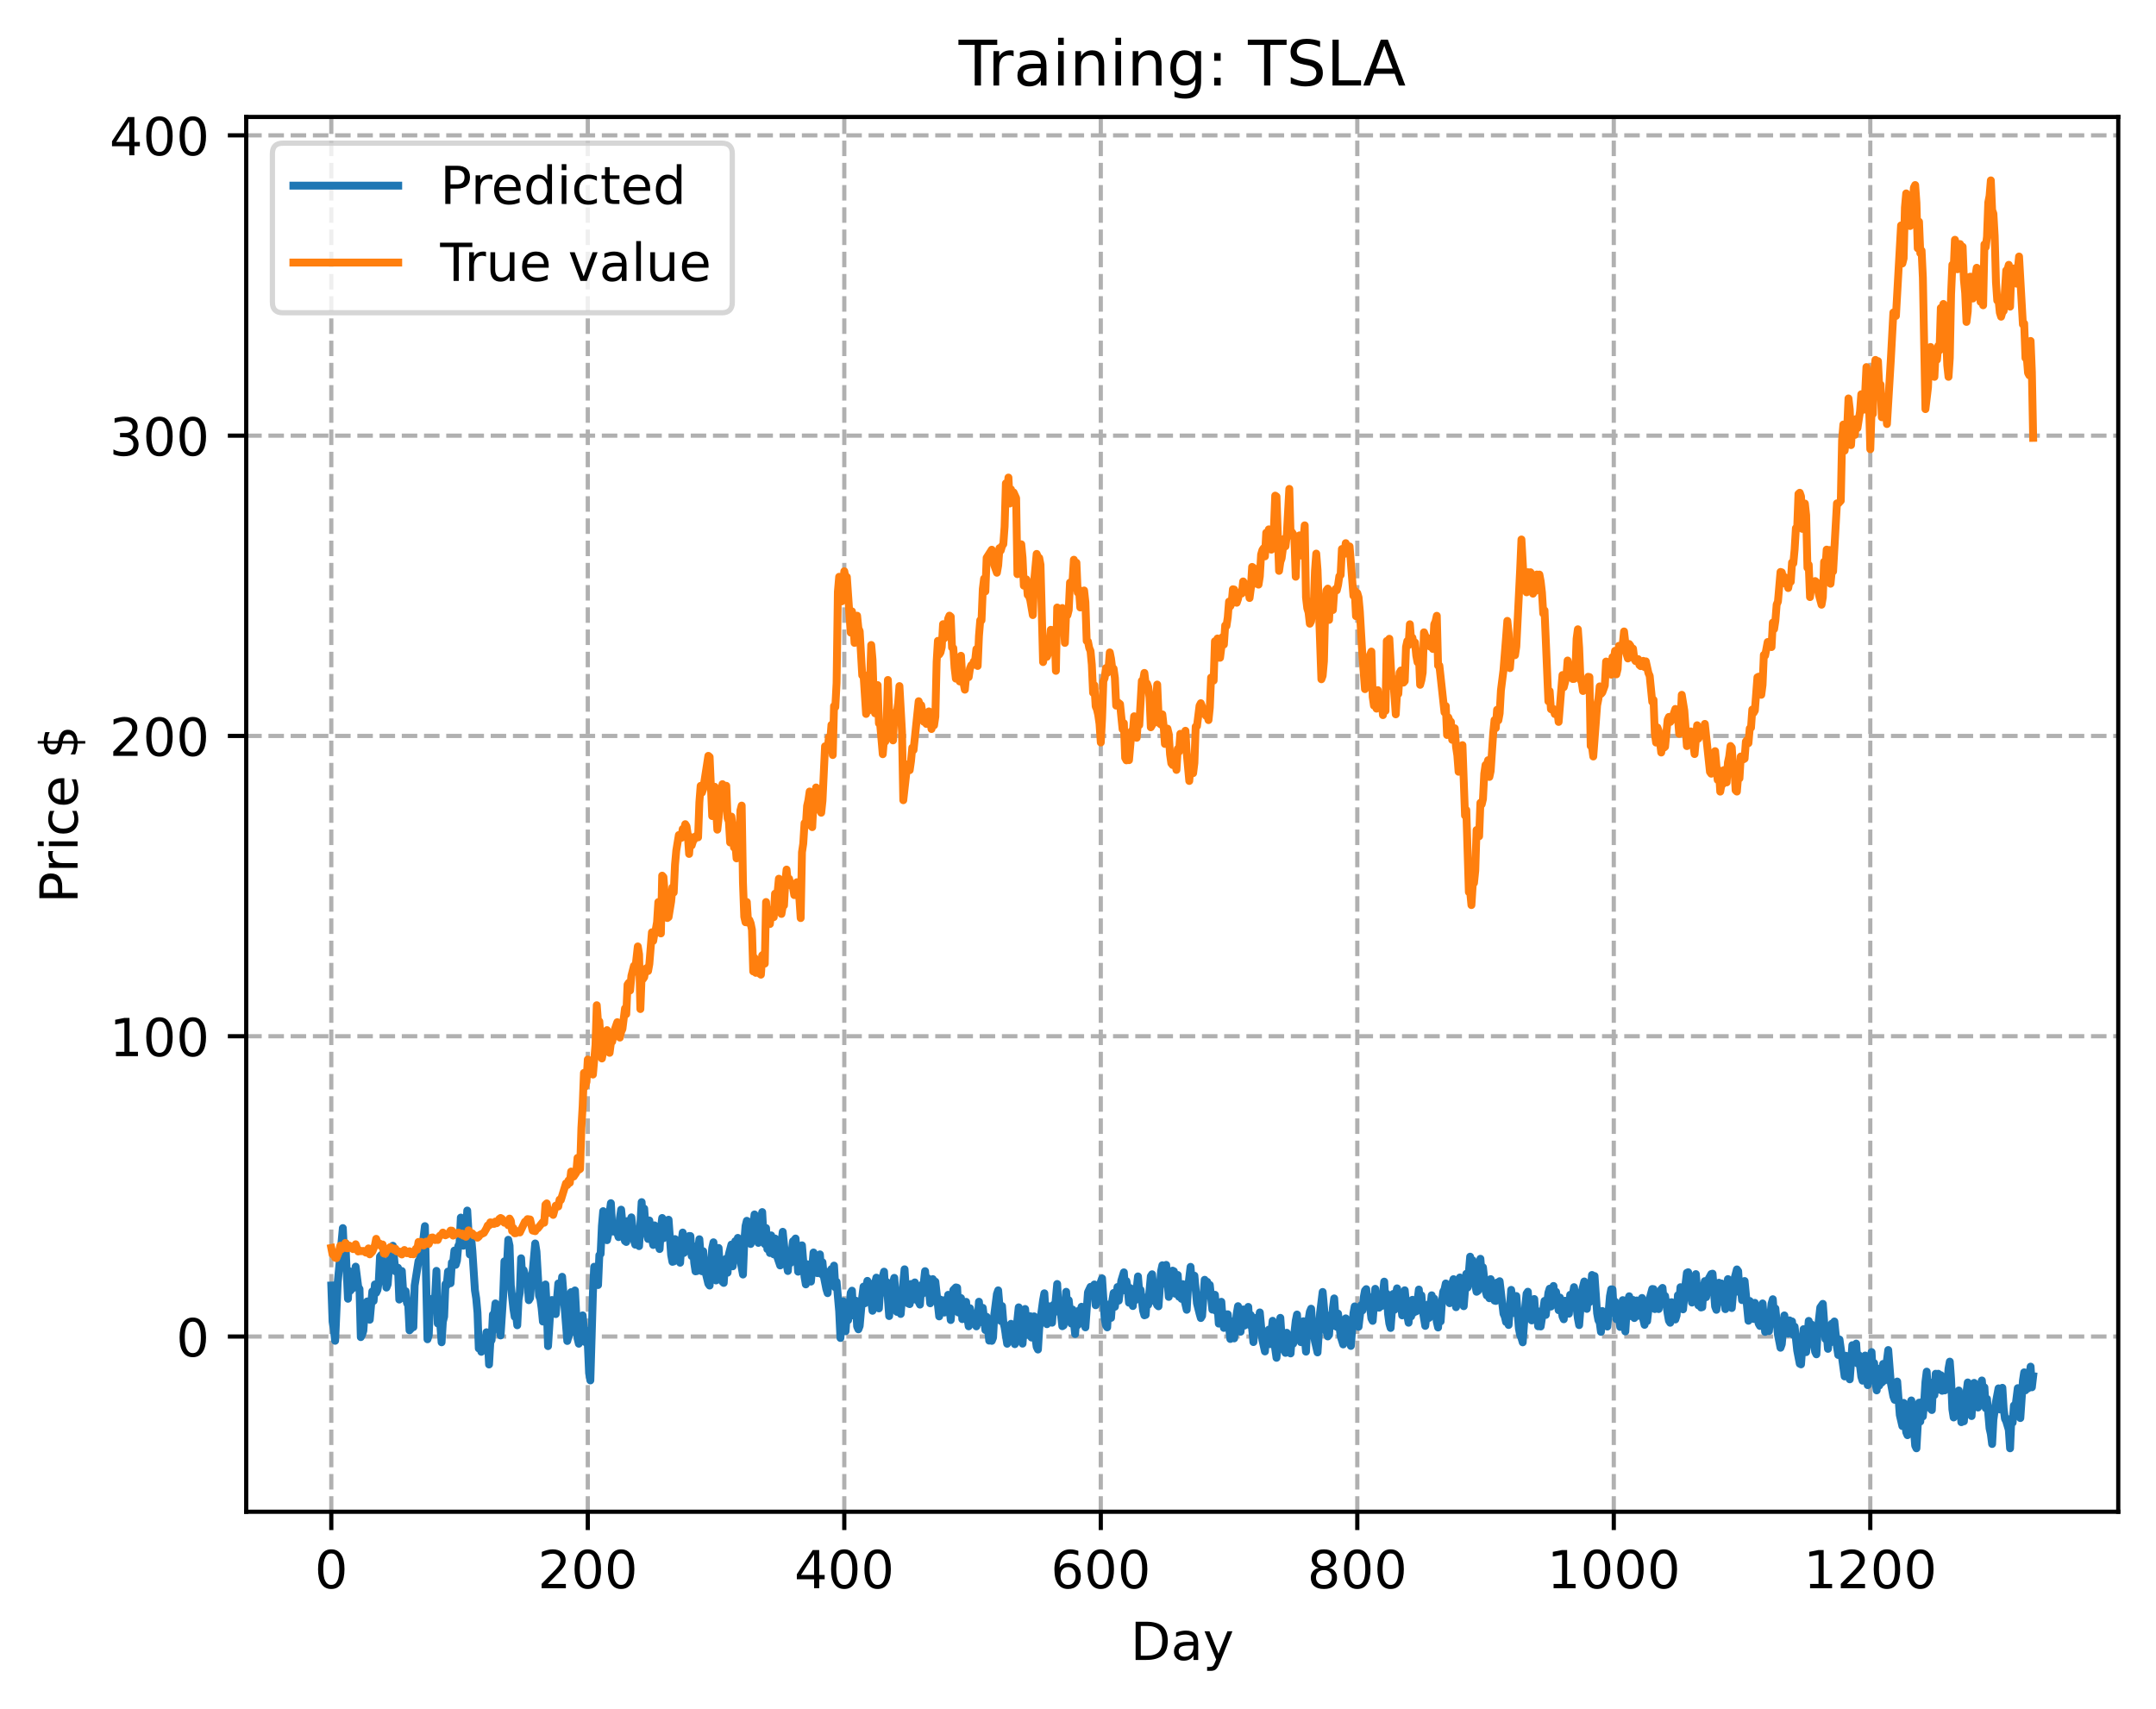 <?xml version="1.0" encoding="utf-8" standalone="no"?>
<!DOCTYPE svg PUBLIC "-//W3C//DTD SVG 1.1//EN"
  "http://www.w3.org/Graphics/SVG/1.1/DTD/svg11.dtd">
<!-- Created with matplotlib (https://matplotlib.org/) -->
<svg height="325.986pt" version="1.1" viewBox="0 0 411.286 325.986" width="411.286pt" xmlns="http://www.w3.org/2000/svg" xmlns:xlink="http://www.w3.org/1999/xlink">
 <defs>
  <style type="text/css">
*{stroke-linecap:butt;stroke-linejoin:round;}
  </style>
 </defs>
 <g id="figure_1">
  <g id="patch_1">
   <path d="M 0 325.986 
L 411.286 325.986 
L 411.286 0 
L 0 0 
z
" style="fill:#ffffff;"/>
  </g>
  <g id="axes_1">
   <g id="patch_2">
    <path d="M 46.966 288.43 
L 404.086 288.43 
L 404.086 22.318 
L 46.966 22.318 
z
" style="fill:#ffffff;"/>
   </g>
   <g id="matplotlib.axis_1">
    <g id="xtick_1">
     <g id="line2d_1">
      <path clip-path="url(#pc7d443a4a6)" d="M 63.198 288.43 
L 63.198 22.318 
" style="fill:none;stroke:#b0b0b0;stroke-dasharray:2.96,1.28;stroke-dashoffset:0;stroke-width:0.8;"/>
     </g>
     <g id="line2d_2">
      <defs>
       <path d="M 0 0 
L 0 3.5 
" id="mbf2a726b71" style="stroke:#000000;stroke-width:0.8;"/>
      </defs>
      <g>
       <use style="stroke:#000000;stroke-width:0.8;" x="63.198" xlink:href="#mbf2a726b71" y="288.43"/>
      </g>
     </g>
     <g id="text_1">
      <!-- 0 -->
      <defs>
       <path d="M 31.781 66.406 
Q 24.172 66.406 20.328 58.906 
Q 16.5 51.422 16.5 36.375 
Q 16.5 21.391 20.328 13.891 
Q 24.172 6.391 31.781 6.391 
Q 39.453 6.391 43.281 13.891 
Q 47.125 21.391 47.125 36.375 
Q 47.125 51.422 43.281 58.906 
Q 39.453 66.406 31.781 66.406 
z
M 31.781 74.219 
Q 44.047 74.219 50.516 64.516 
Q 56.984 54.828 56.984 36.375 
Q 56.984 17.969 50.516 8.266 
Q 44.047 -1.422 31.781 -1.422 
Q 19.531 -1.422 13.062 8.266 
Q 6.594 17.969 6.594 36.375 
Q 6.594 54.828 13.062 64.516 
Q 19.531 74.219 31.781 74.219 
z
" id="DejaVuSans-48"/>
      </defs>
      <g transform="translate(60.017 303.029)scale(0.1 -0.1)">
       <use xlink:href="#DejaVuSans-48"/>
      </g>
     </g>
    </g>
    <g id="xtick_2">
     <g id="line2d_3">
      <path clip-path="url(#pc7d443a4a6)" d="M 112.129 288.43 
L 112.129 22.318 
" style="fill:none;stroke:#b0b0b0;stroke-dasharray:2.96,1.28;stroke-dashoffset:0;stroke-width:0.8;"/>
     </g>
     <g id="line2d_4">
      <g>
       <use style="stroke:#000000;stroke-width:0.8;" x="112.129" xlink:href="#mbf2a726b71" y="288.43"/>
      </g>
     </g>
     <g id="text_2">
      <!-- 200 -->
      <defs>
       <path d="M 19.188 8.297 
L 53.609 8.297 
L 53.609 0 
L 7.328 0 
L 7.328 8.297 
Q 12.938 14.109 22.625 23.891 
Q 32.328 33.688 34.812 36.531 
Q 39.547 41.844 41.422 45.531 
Q 43.312 49.219 43.312 52.781 
Q 43.312 58.594 39.234 62.25 
Q 35.156 65.922 28.609 65.922 
Q 23.969 65.922 18.812 64.312 
Q 13.672 62.703 7.812 59.422 
L 7.812 69.391 
Q 13.766 71.781 18.938 73 
Q 24.125 74.219 28.422 74.219 
Q 39.75 74.219 46.484 68.547 
Q 53.219 62.891 53.219 53.422 
Q 53.219 48.922 51.531 44.891 
Q 49.859 40.875 45.406 35.406 
Q 44.188 33.984 37.641 27.219 
Q 31.109 20.453 19.188 8.297 
z
" id="DejaVuSans-50"/>
      </defs>
      <g transform="translate(102.585 303.029)scale(0.1 -0.1)">
       <use xlink:href="#DejaVuSans-50"/>
       <use x="63.623" xlink:href="#DejaVuSans-48"/>
       <use x="127.246" xlink:href="#DejaVuSans-48"/>
      </g>
     </g>
    </g>
    <g id="xtick_3">
     <g id="line2d_5">
      <path clip-path="url(#pc7d443a4a6)" d="M 161.06 288.43 
L 161.06 22.318 
" style="fill:none;stroke:#b0b0b0;stroke-dasharray:2.96,1.28;stroke-dashoffset:0;stroke-width:0.8;"/>
     </g>
     <g id="line2d_6">
      <g>
       <use style="stroke:#000000;stroke-width:0.8;" x="161.06" xlink:href="#mbf2a726b71" y="288.43"/>
      </g>
     </g>
     <g id="text_3">
      <!-- 400 -->
      <defs>
       <path d="M 37.797 64.312 
L 12.891 25.391 
L 37.797 25.391 
z
M 35.203 72.906 
L 47.609 72.906 
L 47.609 25.391 
L 58.016 25.391 
L 58.016 17.188 
L 47.609 17.188 
L 47.609 0 
L 37.797 0 
L 37.797 17.188 
L 4.891 17.188 
L 4.891 26.703 
z
" id="DejaVuSans-52"/>
      </defs>
      <g transform="translate(151.516 303.029)scale(0.1 -0.1)">
       <use xlink:href="#DejaVuSans-52"/>
       <use x="63.623" xlink:href="#DejaVuSans-48"/>
       <use x="127.246" xlink:href="#DejaVuSans-48"/>
      </g>
     </g>
    </g>
    <g id="xtick_4">
     <g id="line2d_7">
      <path clip-path="url(#pc7d443a4a6)" d="M 209.99 288.43 
L 209.99 22.318 
" style="fill:none;stroke:#b0b0b0;stroke-dasharray:2.96,1.28;stroke-dashoffset:0;stroke-width:0.8;"/>
     </g>
     <g id="line2d_8">
      <g>
       <use style="stroke:#000000;stroke-width:0.8;" x="209.99" xlink:href="#mbf2a726b71" y="288.43"/>
      </g>
     </g>
     <g id="text_4">
      <!-- 600 -->
      <defs>
       <path d="M 33.016 40.375 
Q 26.375 40.375 22.484 35.828 
Q 18.609 31.297 18.609 23.391 
Q 18.609 15.531 22.484 10.953 
Q 26.375 6.391 33.016 6.391 
Q 39.656 6.391 43.531 10.953 
Q 47.406 15.531 47.406 23.391 
Q 47.406 31.297 43.531 35.828 
Q 39.656 40.375 33.016 40.375 
z
M 52.594 71.297 
L 52.594 62.312 
Q 48.875 64.062 45.094 64.984 
Q 41.312 65.922 37.594 65.922 
Q 27.828 65.922 22.672 59.328 
Q 17.531 52.734 16.797 39.406 
Q 19.672 43.656 24.016 45.922 
Q 28.375 48.188 33.594 48.188 
Q 44.578 48.188 50.953 41.516 
Q 57.328 34.859 57.328 23.391 
Q 57.328 12.156 50.688 5.359 
Q 44.047 -1.422 33.016 -1.422 
Q 20.359 -1.422 13.672 8.266 
Q 6.984 17.969 6.984 36.375 
Q 6.984 53.656 15.188 63.938 
Q 23.391 74.219 37.203 74.219 
Q 40.922 74.219 44.703 73.484 
Q 48.484 72.75 52.594 71.297 
z
" id="DejaVuSans-54"/>
      </defs>
      <g transform="translate(200.446 303.029)scale(0.1 -0.1)">
       <use xlink:href="#DejaVuSans-54"/>
       <use x="63.623" xlink:href="#DejaVuSans-48"/>
       <use x="127.246" xlink:href="#DejaVuSans-48"/>
      </g>
     </g>
    </g>
    <g id="xtick_5">
     <g id="line2d_9">
      <path clip-path="url(#pc7d443a4a6)" d="M 258.921 288.43 
L 258.921 22.318 
" style="fill:none;stroke:#b0b0b0;stroke-dasharray:2.96,1.28;stroke-dashoffset:0;stroke-width:0.8;"/>
     </g>
     <g id="line2d_10">
      <g>
       <use style="stroke:#000000;stroke-width:0.8;" x="258.921" xlink:href="#mbf2a726b71" y="288.43"/>
      </g>
     </g>
     <g id="text_5">
      <!-- 800 -->
      <defs>
       <path d="M 31.781 34.625 
Q 24.75 34.625 20.719 30.859 
Q 16.703 27.094 16.703 20.516 
Q 16.703 13.922 20.719 10.156 
Q 24.75 6.391 31.781 6.391 
Q 38.812 6.391 42.859 10.172 
Q 46.922 13.969 46.922 20.516 
Q 46.922 27.094 42.891 30.859 
Q 38.875 34.625 31.781 34.625 
z
M 21.922 38.812 
Q 15.578 40.375 12.031 44.719 
Q 8.5 49.078 8.5 55.328 
Q 8.5 64.062 14.719 69.141 
Q 20.953 74.219 31.781 74.219 
Q 42.672 74.219 48.875 69.141 
Q 55.078 64.062 55.078 55.328 
Q 55.078 49.078 51.531 44.719 
Q 48 40.375 41.703 38.812 
Q 48.828 37.156 52.797 32.312 
Q 56.781 27.484 56.781 20.516 
Q 56.781 9.906 50.312 4.234 
Q 43.844 -1.422 31.781 -1.422 
Q 19.734 -1.422 13.25 4.234 
Q 6.781 9.906 6.781 20.516 
Q 6.781 27.484 10.781 32.312 
Q 14.797 37.156 21.922 38.812 
z
M 18.312 54.391 
Q 18.312 48.734 21.844 45.562 
Q 25.391 42.391 31.781 42.391 
Q 38.141 42.391 41.719 45.562 
Q 45.312 48.734 45.312 54.391 
Q 45.312 60.062 41.719 63.234 
Q 38.141 66.406 31.781 66.406 
Q 25.391 66.406 21.844 63.234 
Q 18.312 60.062 18.312 54.391 
z
" id="DejaVuSans-56"/>
      </defs>
      <g transform="translate(249.377 303.029)scale(0.1 -0.1)">
       <use xlink:href="#DejaVuSans-56"/>
       <use x="63.623" xlink:href="#DejaVuSans-48"/>
       <use x="127.246" xlink:href="#DejaVuSans-48"/>
      </g>
     </g>
    </g>
    <g id="xtick_6">
     <g id="line2d_11">
      <path clip-path="url(#pc7d443a4a6)" d="M 307.851 288.43 
L 307.851 22.318 
" style="fill:none;stroke:#b0b0b0;stroke-dasharray:2.96,1.28;stroke-dashoffset:0;stroke-width:0.8;"/>
     </g>
     <g id="line2d_12">
      <g>
       <use style="stroke:#000000;stroke-width:0.8;" x="307.851" xlink:href="#mbf2a726b71" y="288.43"/>
      </g>
     </g>
     <g id="text_6">
      <!-- 1000 -->
      <defs>
       <path d="M 12.406 8.297 
L 28.516 8.297 
L 28.516 63.922 
L 10.984 60.406 
L 10.984 69.391 
L 28.422 72.906 
L 38.281 72.906 
L 38.281 8.297 
L 54.391 8.297 
L 54.391 0 
L 12.406 0 
z
" id="DejaVuSans-49"/>
      </defs>
      <g transform="translate(295.126 303.029)scale(0.1 -0.1)">
       <use xlink:href="#DejaVuSans-49"/>
       <use x="63.623" xlink:href="#DejaVuSans-48"/>
       <use x="127.246" xlink:href="#DejaVuSans-48"/>
       <use x="190.869" xlink:href="#DejaVuSans-48"/>
      </g>
     </g>
    </g>
    <g id="xtick_7">
     <g id="line2d_13">
      <path clip-path="url(#pc7d443a4a6)" d="M 356.782 288.43 
L 356.782 22.318 
" style="fill:none;stroke:#b0b0b0;stroke-dasharray:2.96,1.28;stroke-dashoffset:0;stroke-width:0.8;"/>
     </g>
     <g id="line2d_14">
      <g>
       <use style="stroke:#000000;stroke-width:0.8;" x="356.782" xlink:href="#mbf2a726b71" y="288.43"/>
      </g>
     </g>
     <g id="text_7">
      <!-- 1200 -->
      <g transform="translate(344.057 303.029)scale(0.1 -0.1)">
       <use xlink:href="#DejaVuSans-49"/>
       <use x="63.623" xlink:href="#DejaVuSans-50"/>
       <use x="127.246" xlink:href="#DejaVuSans-48"/>
       <use x="190.869" xlink:href="#DejaVuSans-48"/>
      </g>
     </g>
    </g>
    <g id="text_8">
     <!-- Day -->
     <defs>
      <path d="M 19.672 64.797 
L 19.672 8.109 
L 31.594 8.109 
Q 46.688 8.109 53.688 14.938 
Q 60.688 21.781 60.688 36.531 
Q 60.688 51.172 53.688 57.984 
Q 46.688 64.797 31.594 64.797 
z
M 9.812 72.906 
L 30.078 72.906 
Q 51.266 72.906 61.172 64.094 
Q 71.094 55.281 71.094 36.531 
Q 71.094 17.672 61.125 8.828 
Q 51.172 0 30.078 0 
L 9.812 0 
z
" id="DejaVuSans-68"/>
      <path d="M 34.281 27.484 
Q 23.391 27.484 19.188 25 
Q 14.984 22.516 14.984 16.5 
Q 14.984 11.719 18.141 8.906 
Q 21.297 6.109 26.703 6.109 
Q 34.188 6.109 38.703 11.406 
Q 43.219 16.703 43.219 25.484 
L 43.219 27.484 
z
M 52.203 31.203 
L 52.203 0 
L 43.219 0 
L 43.219 8.297 
Q 40.141 3.328 35.547 0.953 
Q 30.953 -1.422 24.312 -1.422 
Q 15.922 -1.422 10.953 3.297 
Q 6 8.016 6 15.922 
Q 6 25.141 12.172 29.828 
Q 18.359 34.516 30.609 34.516 
L 43.219 34.516 
L 43.219 35.406 
Q 43.219 41.609 39.141 45 
Q 35.062 48.391 27.688 48.391 
Q 23 48.391 18.547 47.266 
Q 14.109 46.141 10.016 43.891 
L 10.016 52.203 
Q 14.938 54.109 19.578 55.047 
Q 24.219 56 28.609 56 
Q 40.484 56 46.344 49.844 
Q 52.203 43.703 52.203 31.203 
z
" id="DejaVuSans-97"/>
      <path d="M 32.172 -5.078 
Q 28.375 -14.844 24.75 -17.812 
Q 21.141 -20.797 15.094 -20.797 
L 7.906 -20.797 
L 7.906 -13.281 
L 13.188 -13.281 
Q 16.891 -13.281 18.938 -11.516 
Q 21 -9.766 23.484 -3.219 
L 25.094 0.875 
L 2.984 54.688 
L 12.5 54.688 
L 29.594 11.922 
L 46.688 54.688 
L 56.203 54.688 
z
" id="DejaVuSans-121"/>
     </defs>
     <g transform="translate(215.652 316.707)scale(0.1 -0.1)">
      <use xlink:href="#DejaVuSans-68"/>
      <use x="77.002" xlink:href="#DejaVuSans-97"/>
      <use x="138.281" xlink:href="#DejaVuSans-121"/>
     </g>
    </g>
   </g>
   <g id="matplotlib.axis_2">
    <g id="ytick_1">
     <g id="line2d_15">
      <path clip-path="url(#pc7d443a4a6)" d="M 46.966 255.004 
L 404.086 255.004 
" style="fill:none;stroke:#b0b0b0;stroke-dasharray:2.96,1.28;stroke-dashoffset:0;stroke-width:0.8;"/>
     </g>
     <g id="line2d_16">
      <defs>
       <path d="M 0 0 
L -3.5 0 
" id="mb456129935" style="stroke:#000000;stroke-width:0.8;"/>
      </defs>
      <g>
       <use style="stroke:#000000;stroke-width:0.8;" x="46.966" xlink:href="#mb456129935" y="255.004"/>
      </g>
     </g>
     <g id="text_9">
      <!-- 0 -->
      <g transform="translate(33.603 258.803)scale(0.1 -0.1)">
       <use xlink:href="#DejaVuSans-48"/>
      </g>
     </g>
    </g>
    <g id="ytick_2">
     <g id="line2d_17">
      <path clip-path="url(#pc7d443a4a6)" d="M 46.966 197.708 
L 404.086 197.708 
" style="fill:none;stroke:#b0b0b0;stroke-dasharray:2.96,1.28;stroke-dashoffset:0;stroke-width:0.8;"/>
     </g>
     <g id="line2d_18">
      <g>
       <use style="stroke:#000000;stroke-width:0.8;" x="46.966" xlink:href="#mb456129935" y="197.708"/>
      </g>
     </g>
     <g id="text_10">
      <!-- 100 -->
      <g transform="translate(20.878 201.507)scale(0.1 -0.1)">
       <use xlink:href="#DejaVuSans-49"/>
       <use x="63.623" xlink:href="#DejaVuSans-48"/>
       <use x="127.246" xlink:href="#DejaVuSans-48"/>
      </g>
     </g>
    </g>
    <g id="ytick_3">
     <g id="line2d_19">
      <path clip-path="url(#pc7d443a4a6)" d="M 46.966 140.412 
L 404.086 140.412 
" style="fill:none;stroke:#b0b0b0;stroke-dasharray:2.96,1.28;stroke-dashoffset:0;stroke-width:0.8;"/>
     </g>
     <g id="line2d_20">
      <g>
       <use style="stroke:#000000;stroke-width:0.8;" x="46.966" xlink:href="#mb456129935" y="140.412"/>
      </g>
     </g>
     <g id="text_11">
      <!-- 200 -->
      <g transform="translate(20.878 144.211)scale(0.1 -0.1)">
       <use xlink:href="#DejaVuSans-50"/>
       <use x="63.623" xlink:href="#DejaVuSans-48"/>
       <use x="127.246" xlink:href="#DejaVuSans-48"/>
      </g>
     </g>
    </g>
    <g id="ytick_4">
     <g id="line2d_21">
      <path clip-path="url(#pc7d443a4a6)" d="M 46.966 83.116 
L 404.086 83.116 
" style="fill:none;stroke:#b0b0b0;stroke-dasharray:2.96,1.28;stroke-dashoffset:0;stroke-width:0.8;"/>
     </g>
     <g id="line2d_22">
      <g>
       <use style="stroke:#000000;stroke-width:0.8;" x="46.966" xlink:href="#mb456129935" y="83.116"/>
      </g>
     </g>
     <g id="text_12">
      <!-- 300 -->
      <defs>
       <path d="M 40.578 39.312 
Q 47.656 37.797 51.625 33 
Q 55.609 28.219 55.609 21.188 
Q 55.609 10.406 48.188 4.484 
Q 40.766 -1.422 27.094 -1.422 
Q 22.516 -1.422 17.656 -0.516 
Q 12.797 0.391 7.625 2.203 
L 7.625 11.719 
Q 11.719 9.328 16.594 8.109 
Q 21.484 6.891 26.812 6.891 
Q 36.078 6.891 40.938 10.547 
Q 45.797 14.203 45.797 21.188 
Q 45.797 27.641 41.281 31.266 
Q 36.766 34.906 28.719 34.906 
L 20.219 34.906 
L 20.219 43.016 
L 29.109 43.016 
Q 36.375 43.016 40.234 45.922 
Q 44.094 48.828 44.094 54.297 
Q 44.094 59.906 40.109 62.906 
Q 36.141 65.922 28.719 65.922 
Q 24.656 65.922 20.016 65.031 
Q 15.375 64.156 9.812 62.312 
L 9.812 71.094 
Q 15.438 72.656 20.344 73.438 
Q 25.25 74.219 29.594 74.219 
Q 40.828 74.219 47.359 69.109 
Q 53.906 64.016 53.906 55.328 
Q 53.906 49.266 50.438 45.094 
Q 46.969 40.922 40.578 39.312 
z
" id="DejaVuSans-51"/>
      </defs>
      <g transform="translate(20.878 86.915)scale(0.1 -0.1)">
       <use xlink:href="#DejaVuSans-51"/>
       <use x="63.623" xlink:href="#DejaVuSans-48"/>
       <use x="127.246" xlink:href="#DejaVuSans-48"/>
      </g>
     </g>
    </g>
    <g id="ytick_5">
     <g id="line2d_23">
      <path clip-path="url(#pc7d443a4a6)" d="M 46.966 25.82 
L 404.086 25.82 
" style="fill:none;stroke:#b0b0b0;stroke-dasharray:2.96,1.28;stroke-dashoffset:0;stroke-width:0.8;"/>
     </g>
     <g id="line2d_24">
      <g>
       <use style="stroke:#000000;stroke-width:0.8;" x="46.966" xlink:href="#mb456129935" y="25.82"/>
      </g>
     </g>
     <g id="text_13">
      <!-- 400 -->
      <g transform="translate(20.878 29.619)scale(0.1 -0.1)">
       <use xlink:href="#DejaVuSans-52"/>
       <use x="63.623" xlink:href="#DejaVuSans-48"/>
       <use x="127.246" xlink:href="#DejaVuSans-48"/>
      </g>
     </g>
    </g>
    <g id="text_14">
     <!-- Price $ -->
     <defs>
      <path d="M 19.672 64.797 
L 19.672 37.406 
L 32.078 37.406 
Q 38.969 37.406 42.719 40.969 
Q 46.484 44.531 46.484 51.125 
Q 46.484 57.672 42.719 61.234 
Q 38.969 64.797 32.078 64.797 
z
M 9.812 72.906 
L 32.078 72.906 
Q 44.344 72.906 50.609 67.359 
Q 56.891 61.812 56.891 51.125 
Q 56.891 40.328 50.609 34.812 
Q 44.344 29.297 32.078 29.297 
L 19.672 29.297 
L 19.672 0 
L 9.812 0 
z
" id="DejaVuSans-80"/>
      <path d="M 41.109 46.297 
Q 39.594 47.172 37.812 47.578 
Q 36.031 48 33.891 48 
Q 26.266 48 22.188 43.047 
Q 18.109 38.094 18.109 28.812 
L 18.109 0 
L 9.078 0 
L 9.078 54.688 
L 18.109 54.688 
L 18.109 46.188 
Q 20.953 51.172 25.484 53.578 
Q 30.031 56 36.531 56 
Q 37.453 56 38.578 55.875 
Q 39.703 55.766 41.062 55.516 
z
" id="DejaVuSans-114"/>
      <path d="M 9.422 54.688 
L 18.406 54.688 
L 18.406 0 
L 9.422 0 
z
M 9.422 75.984 
L 18.406 75.984 
L 18.406 64.594 
L 9.422 64.594 
z
" id="DejaVuSans-105"/>
      <path d="M 48.781 52.594 
L 48.781 44.188 
Q 44.969 46.297 41.141 47.344 
Q 37.312 48.391 33.406 48.391 
Q 24.656 48.391 19.812 42.844 
Q 14.984 37.312 14.984 27.297 
Q 14.984 17.281 19.812 11.734 
Q 24.656 6.203 33.406 6.203 
Q 37.312 6.203 41.141 7.25 
Q 44.969 8.297 48.781 10.406 
L 48.781 2.094 
Q 45.016 0.344 40.984 -0.531 
Q 36.969 -1.422 32.422 -1.422 
Q 20.062 -1.422 12.781 6.344 
Q 5.516 14.109 5.516 27.297 
Q 5.516 40.672 12.859 48.328 
Q 20.219 56 33.016 56 
Q 37.156 56 41.109 55.141 
Q 45.062 54.297 48.781 52.594 
z
" id="DejaVuSans-99"/>
      <path d="M 56.203 29.594 
L 56.203 25.203 
L 14.891 25.203 
Q 15.484 15.922 20.484 11.062 
Q 25.484 6.203 34.422 6.203 
Q 39.594 6.203 44.453 7.469 
Q 49.312 8.734 54.109 11.281 
L 54.109 2.781 
Q 49.266 0.734 44.188 -0.344 
Q 39.109 -1.422 33.891 -1.422 
Q 20.797 -1.422 13.156 6.188 
Q 5.516 13.812 5.516 26.812 
Q 5.516 40.234 12.766 48.109 
Q 20.016 56 32.328 56 
Q 43.359 56 49.781 48.891 
Q 56.203 41.797 56.203 29.594 
z
M 47.219 32.234 
Q 47.125 39.594 43.094 43.984 
Q 39.062 48.391 32.422 48.391 
Q 24.906 48.391 20.391 44.141 
Q 15.875 39.891 15.188 32.172 
z
" id="DejaVuSans-101"/>
      <path id="DejaVuSans-32"/>
      <path d="M 33.797 -14.703 
L 28.906 -14.703 
L 28.859 0 
Q 23.734 0.094 18.609 1.188 
Q 13.484 2.297 8.297 4.5 
L 8.297 13.281 
Q 13.281 10.156 18.375 8.562 
Q 23.484 6.984 28.906 6.938 
L 28.906 29.203 
Q 18.109 30.953 13.203 35.156 
Q 8.297 39.359 8.297 46.688 
Q 8.297 54.641 13.625 59.219 
Q 18.953 63.812 28.906 64.5 
L 28.906 75.984 
L 33.797 75.984 
L 33.797 64.656 
Q 38.328 64.453 42.578 63.688 
Q 46.828 62.938 50.875 61.625 
L 50.875 53.078 
Q 46.828 55.125 42.547 56.25 
Q 38.281 57.375 33.797 57.562 
L 33.797 36.719 
Q 44.875 35.016 50.094 30.609 
Q 55.328 26.219 55.328 18.609 
Q 55.328 10.359 49.781 5.594 
Q 44.234 0.828 33.797 0.094 
z
M 28.906 37.594 
L 28.906 57.625 
Q 23.25 56.984 20.266 54.391 
Q 17.281 51.812 17.281 47.516 
Q 17.281 43.312 20.031 40.969 
Q 22.797 38.625 28.906 37.594 
z
M 33.797 28.219 
L 33.797 7.078 
Q 39.984 7.906 43.141 10.594 
Q 46.297 13.281 46.297 17.672 
Q 46.297 21.969 43.281 24.5 
Q 40.281 27.047 33.797 28.219 
z
" id="DejaVuSans-36"/>
     </defs>
     <g transform="translate(14.798 172.342)rotate(-90)scale(0.1 -0.1)">
      <use xlink:href="#DejaVuSans-80"/>
      <use x="58.553" xlink:href="#DejaVuSans-114"/>
      <use x="99.666" xlink:href="#DejaVuSans-105"/>
      <use x="127.449" xlink:href="#DejaVuSans-99"/>
      <use x="182.43" xlink:href="#DejaVuSans-101"/>
      <use x="243.953" xlink:href="#DejaVuSans-32"/>
      <use x="275.74" xlink:href="#DejaVuSans-36"/>
     </g>
    </g>
   </g>
   <g id="line2d_25">
    <path clip-path="url(#pc7d443a4a6)" d="M 63.198 245.272 
L 63.443 252.137 
L 63.688 253.597 
L 63.932 255.818 
L 64.422 244.738 
L 65.4 234.311 
L 65.645 239.496 
L 65.89 237.149 
L 66.379 247.801 
L 66.623 242.524 
L 66.868 246.236 
L 67.113 245.827 
L 67.357 245.765 
L 67.602 244.199 
L 67.847 241.665 
L 68.336 245.519 
L 68.581 245.928 
L 68.825 255.117 
L 69.07 254.662 
L 69.315 253.91 
L 69.559 250.485 
L 69.804 249.032 
L 70.049 248.308 
L 70.293 250.62 
L 70.538 251.803 
L 71.027 246.386 
L 71.272 248.211 
L 71.517 245.061 
L 71.761 246.662 
L 72.006 246.12 
L 72.251 244.516 
L 72.495 239.723 
L 72.74 239.429 
L 73.229 244.276 
L 73.474 242.716 
L 73.718 245.667 
L 73.963 245.035 
L 74.452 238.367 
L 74.697 238.968 
L 74.942 237.681 
L 75.431 242.565 
L 75.676 242.677 
L 75.92 241.874 
L 76.165 247.952 
L 76.41 242.718 
L 76.654 242.498 
L 76.899 246.208 
L 77.144 247.729 
L 77.388 246.348 
L 77.633 248.611 
L 77.878 249.046 
L 78.122 253.822 
L 78.367 253.565 
L 78.611 251.828 
L 78.856 253.223 
L 79.101 245.276 
L 79.835 240.596 
L 80.079 240.35 
L 80.324 236.99 
L 80.569 237.969 
L 81.058 233.937 
L 81.547 255.529 
L 81.792 254.75 
L 82.037 248.618 
L 82.281 249.844 
L 82.526 247.751 
L 82.771 248.201 
L 83.015 247.195 
L 83.26 242.468 
L 83.505 252.519 
L 83.749 249.336 
L 84.239 256.106 
L 84.483 252.157 
L 84.728 251.214 
L 84.972 245.011 
L 85.217 245.268 
L 85.462 242.6 
L 85.951 244.837 
L 86.196 240.883 
L 86.44 240.874 
L 86.685 238.598 
L 86.93 241.327 
L 87.174 240.509 
L 87.419 237.734 
L 87.664 237.251 
L 87.908 232.303 
L 88.153 233.281 
L 88.398 237.677 
L 88.642 233.478 
L 88.887 235.08 
L 89.132 230.962 
L 89.621 239.354 
L 89.866 235.997 
L 90.11 238.665 
L 90.599 246.176 
L 90.844 247.735 
L 91.089 250.428 
L 91.333 257.279 
L 91.578 256.989 
L 91.823 257.92 
L 92.067 256.011 
L 92.312 257.438 
L 92.557 256.7 
L 92.801 254.187 
L 93.046 255.357 
L 93.291 260.341 
L 93.535 256.111 
L 93.78 255.663 
L 94.025 250.816 
L 94.269 251.046 
L 94.514 248.68 
L 94.759 250.07 
L 95.003 249.668 
L 95.248 253.663 
L 95.493 254.794 
L 95.982 247.307 
L 96.227 240.648 
L 96.471 240.657 
L 96.716 241.292 
L 96.96 236.537 
L 97.205 237.68 
L 97.45 245.264 
L 97.939 249.711 
L 98.184 251.235 
L 98.428 250.686 
L 98.673 252.858 
L 98.918 247.969 
L 99.162 246.591 
L 99.407 240.071 
L 99.652 244.129 
L 99.896 242.337 
L 100.386 244.07 
L 100.63 244.513 
L 100.875 248.071 
L 101.12 247.667 
L 101.364 244.422 
L 101.609 242.662 
L 102.098 237.241 
L 102.343 238.798 
L 102.832 247.223 
L 103.077 247.856 
L 103.321 249.579 
L 103.566 252.146 
L 104.055 245.066 
L 104.3 249.439 
L 104.545 256.835 
L 105.034 249.202 
L 105.279 248.032 
L 105.523 250.355 
L 105.768 248.822 
L 106.013 250.724 
L 106.502 244.875 
L 106.747 245.744 
L 106.991 246.118 
L 107.236 243.601 
L 108.215 255.855 
L 108.459 254.927 
L 108.704 254.485 
L 108.948 246.526 
L 109.193 248.087 
L 109.438 247.827 
L 109.682 246.206 
L 110.172 255.357 
L 110.416 256.377 
L 110.661 253.586 
L 110.906 254.731 
L 111.15 250.96 
L 111.64 256.07 
L 111.884 253.895 
L 112.129 256.331 
L 112.374 261.975 
L 112.618 263.38 
L 113.108 246.676 
L 113.352 241.682 
L 113.597 242.335 
L 113.842 241.729 
L 114.086 245.181 
L 114.331 239.478 
L 114.575 239.244 
L 114.82 233.91 
L 115.065 231.078 
L 115.309 236.096 
L 115.554 235.771 
L 115.799 236.623 
L 116.043 235.434 
L 116.288 231.393 
L 116.533 229.558 
L 116.777 233.776 
L 117.022 234.981 
L 117.267 234.68 
L 117.756 235.216 
L 118.001 236.033 
L 118.245 232.455 
L 118.49 230.795 
L 118.979 235.891 
L 119.224 236.79 
L 119.469 236.963 
L 119.713 232.963 
L 120.203 236.22 
L 120.447 232.263 
L 120.936 236.613 
L 121.181 237.48 
L 121.426 234.58 
L 121.915 237.757 
L 122.404 229.356 
L 122.649 233.356 
L 122.894 230.598 
L 123.138 234.119 
L 123.628 236.389 
L 123.872 232.857 
L 124.117 235.041 
L 124.606 237.534 
L 124.851 233.788 
L 125.096 235.787 
L 125.83 238.312 
L 126.074 234.416 
L 126.319 232.384 
L 126.563 236.248 
L 127.297 232.81 
L 127.542 232.715 
L 128.031 239.433 
L 128.276 240.753 
L 128.521 240.678 
L 128.765 236.412 
L 129.01 239.138 
L 129.744 240.923 
L 129.989 237.054 
L 130.233 235.162 
L 130.478 239.057 
L 130.723 236.305 
L 130.967 238.716 
L 131.457 235.82 
L 131.701 235.826 
L 131.946 239.655 
L 132.191 237.738 
L 132.435 240.968 
L 132.68 242.566 
L 132.924 242.518 
L 133.169 238.553 
L 133.414 236.436 
L 133.903 242.548 
L 134.148 238.726 
L 134.392 241.901 
L 135.126 244.944 
L 135.371 245.281 
L 135.86 238.133 
L 136.105 237.02 
L 136.35 242.771 
L 136.594 244.305 
L 137.084 238.099 
L 137.328 241.797 
L 137.573 243.81 
L 137.818 244.547 
L 138.062 244.779 
L 138.307 240.902 
L 138.551 240.129 
L 138.796 242.83 
L 139.041 239.298 
L 139.53 237.449 
L 139.775 241.608 
L 140.264 236.799 
L 140.509 239.727 
L 140.753 236.18 
L 140.998 239.143 
L 141.732 243.174 
L 141.977 236.975 
L 142.221 233.912 
L 142.466 232.92 
L 142.711 236.668 
L 142.955 233.132 
L 143.2 237.349 
L 143.445 234.956 
L 143.689 234.043 
L 143.934 231.706 
L 144.178 236.101 
L 144.423 233.919 
L 144.668 237.138 
L 145.157 232.744 
L 145.402 231.255 
L 145.646 235.923 
L 145.891 237.375 
L 146.136 234.302 
L 146.38 238.322 
L 146.625 236.49 
L 146.87 239.07 
L 147.114 235.701 
L 147.359 238.235 
L 147.604 239.331 
L 147.848 236.299 
L 148.093 239.281 
L 148.827 241.444 
L 149.072 237.046 
L 149.316 235.018 
L 149.806 239.809 
L 150.295 242.501 
L 150.539 239.139 
L 150.784 240.975 
L 151.273 236.813 
L 151.518 236.648 
L 151.763 236.301 
L 152.252 242.632 
L 152.741 238.521 
L 152.986 237.6 
L 153.475 243.625 
L 153.72 245.055 
L 153.965 241.206 
L 154.209 243.274 
L 154.454 244.32 
L 154.699 244.524 
L 155.188 238.966 
L 155.433 241.942 
L 155.677 239.557 
L 155.922 242.91 
L 156.411 239.326 
L 156.656 243.072 
L 156.9 240.825 
L 157.145 243.477 
L 157.634 245.935 
L 157.879 246.728 
L 158.124 242.605 
L 158.368 244.515 
L 158.613 242.113 
L 158.858 245.164 
L 159.102 241.469 
L 159.347 245.636 
L 159.592 244.564 
L 160.081 250.16 
L 160.326 255.285 
L 160.815 248.273 
L 161.06 252.077 
L 161.304 254.001 
L 161.549 250.47 
L 161.794 251.886 
L 162.283 246.668 
L 162.527 246.253 
L 162.772 250.977 
L 163.017 249.926 
L 163.261 248.165 
L 163.506 253.076 
L 163.751 253.628 
L 163.995 252.995 
L 164.485 247.422 
L 164.729 245.474 
L 164.974 248.67 
L 165.219 245.809 
L 165.463 244.378 
L 165.708 247.311 
L 165.953 244.885 
L 166.197 248.303 
L 166.442 250.093 
L 166.931 244.806 
L 167.176 243.764 
L 167.421 247.876 
L 167.665 249.639 
L 167.91 245.686 
L 168.399 243.566 
L 168.644 242.624 
L 168.888 246.67 
L 169.133 244.59 
L 169.622 251.099 
L 169.867 247.534 
L 170.356 244.71 
L 170.601 243.805 
L 171.09 250.298 
L 171.335 247.371 
L 171.58 249.616 
L 171.824 250.701 
L 172.314 244.72 
L 172.558 242.171 
L 172.803 246.183 
L 173.048 247.872 
L 173.292 248.726 
L 173.537 248.819 
L 173.782 244.98 
L 174.026 247.417 
L 174.271 247.956 
L 174.515 244.676 
L 174.76 246.723 
L 175.005 247.336 
L 175.249 248.413 
L 175.494 248.915 
L 175.739 245.194 
L 175.983 246.844 
L 176.473 242.526 
L 176.717 245.362 
L 176.962 243.851 
L 177.451 248.665 
L 177.941 244.045 
L 178.185 247.01 
L 178.43 244.529 
L 179.164 251.165 
L 179.409 247.95 
L 179.653 249.462 
L 179.898 249.677 
L 180.142 250.435 
L 180.387 247.981 
L 180.632 250.057 
L 180.876 247.043 
L 181.366 251.857 
L 181.855 246.134 
L 182.344 245.628 
L 182.589 245.685 
L 182.834 250.431 
L 183.323 247.661 
L 183.568 251.686 
L 184.302 248.379 
L 184.546 251.526 
L 184.791 253.054 
L 185.036 249.602 
L 185.525 251.546 
L 185.77 252.353 
L 186.259 253.069 
L 186.503 252.231 
L 186.748 248.357 
L 186.993 251.026 
L 187.237 252.278 
L 187.482 249.527 
L 187.971 253.766 
L 188.216 251.237 
L 188.705 255.789 
L 188.95 255.671 
L 189.195 255.829 
L 189.439 255.215 
L 189.684 250.709 
L 190.173 246.89 
L 190.418 246.19 
L 190.907 252.031 
L 191.152 249.18 
L 191.397 252.195 
L 191.641 253.258 
L 192.13 256.384 
L 192.375 253.586 
L 192.62 255.51 
L 192.864 252.573 
L 193.109 255.443 
L 193.354 253.534 
L 193.598 256.462 
L 194.332 249.43 
L 194.577 253.872 
L 195.066 256.362 
L 195.556 249.745 
L 196.045 254.687 
L 196.29 251.973 
L 196.534 251.121 
L 196.779 255.2 
L 197.268 251.148 
L 197.513 255.153 
L 197.758 256.985 
L 198.002 257.486 
L 198.247 253.462 
L 198.981 248.061 
L 199.225 246.751 
L 199.47 250.646 
L 199.715 252.654 
L 199.959 249.196 
L 200.204 251.147 
L 200.693 252.37 
L 200.938 248.968 
L 201.183 250.358 
L 201.672 244.977 
L 201.917 249.876 
L 202.161 248.799 
L 202.651 253.036 
L 202.895 252.886 
L 203.385 246.465 
L 203.629 250.173 
L 203.874 248.069 
L 204.363 252.528 
L 204.608 249.847 
L 205.097 254.528 
L 205.342 250.984 
L 205.586 252.835 
L 205.831 250.041 
L 206.076 252.149 
L 206.32 249.319 
L 206.565 251.467 
L 207.054 253.255 
L 207.544 246.551 
L 208.033 245.52 
L 208.278 245.601 
L 208.522 245.437 
L 208.767 245.067 
L 209.012 249.035 
L 209.501 245.98 
L 210.235 243.905 
L 210.724 251.535 
L 210.969 252.878 
L 211.213 253.253 
L 211.458 248.896 
L 211.947 251.45 
L 212.192 248.093 
L 212.437 246.688 
L 212.681 249.326 
L 213.171 245.554 
L 213.415 248.158 
L 213.905 244.352 
L 214.394 242.753 
L 214.639 246.223 
L 214.883 244.418 
L 215.128 245.84 
L 215.373 248.561 
L 215.617 245.766 
L 216.106 249.189 
L 216.351 246.26 
L 216.596 248.052 
L 217.085 243.531 
L 217.33 246.55 
L 217.574 246.088 
L 218.064 250.09 
L 218.308 250.956 
L 218.553 250.875 
L 218.798 247.484 
L 219.042 248.948 
L 219.532 243.497 
L 219.776 243.12 
L 220.266 248.287 
L 220.51 248.431 
L 220.755 249.016 
L 221 249.24 
L 221.489 242.532 
L 221.734 241.403 
L 221.978 244.915 
L 222.467 241.335 
L 222.957 247.444 
L 223.446 242.634 
L 223.691 242.43 
L 223.935 242.55 
L 224.18 246.84 
L 224.669 243.253 
L 224.914 247.414 
L 225.159 245.22 
L 225.403 247.817 
L 225.648 245.003 
L 225.893 247.782 
L 226.382 249.903 
L 226.627 245.779 
L 227.116 241.707 
L 227.361 245.053 
L 227.605 243.658 
L 227.85 243.39 
L 228.339 248.667 
L 228.828 250.621 
L 229.073 251.479 
L 229.318 251.067 
L 229.807 244.175 
L 230.052 246.522 
L 230.296 244.562 
L 230.541 247.18 
L 230.786 245.151 
L 231.275 249.871 
L 231.52 247.688 
L 231.764 247.035 
L 232.009 250.156 
L 232.254 248.96 
L 232.498 252.544 
L 232.743 249.641 
L 232.988 248.374 
L 233.232 251.693 
L 233.477 253.358 
L 233.722 250.728 
L 233.966 253.291 
L 234.211 250.758 
L 234.7 255.472 
L 234.945 252.108 
L 235.189 254.305 
L 235.434 255.36 
L 235.923 250.647 
L 236.168 249.207 
L 236.413 252.569 
L 236.657 254.091 
L 236.902 251.188 
L 237.147 249.832 
L 237.391 252.916 
L 237.881 249.888 
L 238.125 249.344 
L 238.37 252.809 
L 238.615 250.906 
L 239.104 256.063 
L 239.593 251.445 
L 239.838 253.933 
L 240.327 250.402 
L 240.816 255.676 
L 241.306 257.849 
L 241.55 254.017 
L 241.795 256.094 
L 242.04 253.683 
L 242.284 256.465 
L 242.774 251.997 
L 243.263 257.339 
L 243.508 259.064 
L 244.242 251.436 
L 244.486 255.141 
L 244.731 257.136 
L 245.22 258.124 
L 245.465 254.281 
L 246.199 258.231 
L 246.443 254.79 
L 246.688 256.372 
L 247.177 251.998 
L 247.422 250.8 
L 247.667 254.928 
L 247.911 253.055 
L 248.156 256.079 
L 248.645 252.082 
L 249.135 257.889 
L 249.379 253.253 
L 249.869 250.276 
L 250.113 249.691 
L 250.358 252.944 
L 250.847 255.924 
L 251.337 258.039 
L 251.826 250.435 
L 252.315 246.495 
L 252.804 252.095 
L 253.049 254.047 
L 253.294 254.986 
L 253.538 254.69 
L 253.783 250.928 
L 254.028 253.035 
L 254.272 249.561 
L 254.517 247.728 
L 254.762 251.348 
L 255.006 253.161 
L 255.251 250.622 
L 255.74 254.935 
L 256.23 256.512 
L 256.474 253.208 
L 256.719 251.534 
L 256.964 254.693 
L 257.208 252.456 
L 257.697 256.797 
L 258.187 250.538 
L 258.431 249.25 
L 258.676 252.239 
L 258.921 250.205 
L 259.165 253.148 
L 259.655 249.024 
L 259.899 250.036 
L 260.144 247.546 
L 260.389 246.238 
L 260.633 245.958 
L 260.878 249.081 
L 261.123 247.402 
L 261.612 251.541 
L 261.857 252.018 
L 262.346 245.897 
L 262.591 249.495 
L 262.835 246.936 
L 263.08 249.502 
L 263.325 247.151 
L 263.569 249.178 
L 264.058 244.526 
L 264.303 248.687 
L 264.548 246.838 
L 264.792 250.683 
L 265.037 252.53 
L 265.282 253.37 
L 265.771 246.871 
L 266.016 249.905 
L 266.26 247.16 
L 266.505 245.808 
L 266.75 248.661 
L 266.994 246.597 
L 267.484 250.968 
L 267.728 247.661 
L 267.973 246.175 
L 268.462 251.053 
L 268.707 252.376 
L 268.952 249.299 
L 269.196 251.163 
L 269.441 247.992 
L 269.685 250.457 
L 269.93 248.149 
L 270.175 250.195 
L 270.664 246.034 
L 270.909 249.076 
L 271.153 247.142 
L 271.398 250.053 
L 271.887 252.975 
L 272.377 248.92 
L 272.621 251.455 
L 273.111 247.132 
L 273.355 250.077 
L 273.6 247.781 
L 274.089 252.206 
L 274.334 253.281 
L 274.579 249.024 
L 274.823 252.121 
L 275.068 248.401 
L 275.313 246.43 
L 275.557 246.018 
L 275.802 244.875 
L 276.046 248.109 
L 276.291 245.699 
L 276.536 248.646 
L 277.025 244.858 
L 277.27 244.054 
L 277.759 249.409 
L 278.004 246.08 
L 278.493 243.735 
L 278.982 248.133 
L 279.227 249.221 
L 279.716 243.03 
L 279.961 245.661 
L 280.45 239.763 
L 280.695 243.536 
L 280.94 240.459 
L 281.184 243.92 
L 281.673 246.466 
L 281.918 246.303 
L 282.407 240.168 
L 282.652 243.336 
L 282.897 241.786 
L 283.386 246.272 
L 283.631 247.177 
L 283.875 247.154 
L 284.12 247.7 
L 284.365 244.05 
L 284.609 246.097 
L 285.099 248.154 
L 285.343 248.219 
L 285.588 244.7 
L 285.833 247.492 
L 286.077 244.446 
L 286.811 250.658 
L 287.056 251.183 
L 287.301 252.241 
L 287.545 251.971 
L 287.79 252.802 
L 288.279 246.097 
L 288.768 250.526 
L 289.013 248.107 
L 289.258 247.268 
L 289.747 253.472 
L 289.992 254.742 
L 290.236 255.274 
L 290.481 256.113 
L 290.97 249.208 
L 291.215 246.818 
L 291.46 246.449 
L 291.704 250.731 
L 291.949 249.047 
L 292.194 251.932 
L 292.683 247.842 
L 292.928 251.593 
L 293.172 250.085 
L 293.417 253.051 
L 293.661 250.717 
L 293.906 253.089 
L 294.395 249.856 
L 294.64 248.198 
L 294.885 250.886 
L 295.374 246.654 
L 295.619 245.868 
L 295.863 249.29 
L 296.108 246.489 
L 296.353 245.352 
L 296.597 248.621 
L 296.842 246.471 
L 297.331 249.98 
L 297.576 247.565 
L 298.065 251.162 
L 298.31 251.712 
L 298.555 248.174 
L 299.044 250.448 
L 299.289 250.65 
L 299.533 247.04 
L 299.778 248.559 
L 300.267 245.579 
L 301.001 251.549 
L 301.246 252.83 
L 301.735 246.464 
L 302.224 244.495 
L 302.469 248.034 
L 302.714 249.728 
L 302.958 246.713 
L 303.203 248.459 
L 303.448 246.774 
L 303.692 243.255 
L 303.937 243.744 
L 304.182 243.456 
L 304.671 250.556 
L 304.916 251.901 
L 305.16 252.307 
L 305.405 254.117 
L 305.649 250.125 
L 306.139 252.911 
L 306.383 252.732 
L 306.628 253.101 
L 307.117 247.299 
L 307.362 245.991 
L 307.607 246.016 
L 307.851 250.253 
L 308.096 248.336 
L 308.341 251.696 
L 308.585 249.596 
L 309.075 253.179 
L 309.564 248.055 
L 310.053 254.037 
L 310.298 250.207 
L 310.543 248.165 
L 310.787 247.318 
L 311.032 251.105 
L 311.521 248.018 
L 311.766 251.479 
L 312.255 248.118 
L 312.5 251.063 
L 312.989 248.31 
L 313.234 247.643 
L 313.478 251.743 
L 313.723 252.776 
L 313.968 250.042 
L 314.212 252.071 
L 314.702 247.737 
L 315.191 245.93 
L 315.436 245.961 
L 315.68 249.764 
L 315.925 247.451 
L 316.17 246.709 
L 316.414 249.763 
L 316.904 245.988 
L 317.148 245.724 
L 317.393 248.569 
L 317.637 247.259 
L 318.127 250.626 
L 318.371 251.994 
L 318.616 252.38 
L 318.861 248.445 
L 319.595 251.75 
L 319.839 250.971 
L 320.084 247.121 
L 320.329 248.65 
L 320.573 245.587 
L 321.063 249.817 
L 321.552 244.888 
L 321.797 242.842 
L 322.041 242.732 
L 322.286 246.983 
L 322.531 246.684 
L 322.775 248.528 
L 323.509 243.089 
L 323.998 249.061 
L 324.243 246.985 
L 324.488 249.462 
L 324.732 249.39 
L 324.977 245.599 
L 325.222 244.422 
L 325.466 247.496 
L 325.956 243.968 
L 326.445 243.073 
L 326.69 243.005 
L 327.179 249.269 
L 327.424 249.909 
L 327.913 244.737 
L 328.158 247.902 
L 328.402 244.876 
L 328.647 247.413 
L 328.892 248.182 
L 329.136 249.78 
L 329.625 244.041 
L 330.115 248.484 
L 330.359 249.569 
L 330.849 244.062 
L 331.338 242.194 
L 331.583 242.528 
L 331.827 246.567 
L 332.072 245.565 
L 332.317 248.056 
L 332.806 244.409 
L 333.54 251.992 
L 333.785 248.215 
L 334.029 249.744 
L 334.274 250.51 
L 334.519 251.654 
L 334.763 248.572 
L 335.008 250.576 
L 335.497 252.564 
L 335.742 252.988 
L 336.231 248.685 
L 336.72 254.117 
L 336.965 250.952 
L 337.454 253.97 
L 337.944 248.726 
L 338.188 247.882 
L 338.433 251.292 
L 338.678 249.649 
L 339.167 254.653 
L 339.656 257.146 
L 339.901 256.457 
L 340.39 250.971 
L 340.635 254.097 
L 340.88 251.906 
L 341.124 254.45 
L 341.369 251.912 
L 341.613 254.009 
L 341.858 252.117 
L 342.103 254.691 
L 342.347 253.111 
L 342.837 257.662 
L 343.326 260.188 
L 343.571 260.315 
L 344.06 253.591 
L 344.305 256.583 
L 344.549 257.985 
L 345.039 252.019 
L 345.283 255.627 
L 345.528 252.662 
L 345.773 255.73 
L 346.017 256.399 
L 346.262 257.912 
L 346.507 258.401 
L 346.751 253.801 
L 347.24 249.46 
L 347.73 248.763 
L 348.219 255.479 
L 348.464 254.544 
L 348.708 257.358 
L 348.953 254.184 
L 349.198 256.134 
L 349.442 252.543 
L 349.687 254.408 
L 349.932 252.129 
L 350.421 256.916 
L 350.666 258.522 
L 350.91 255.567 
L 351.889 262.615 
L 352.134 258.671 
L 352.378 261.243 
L 352.623 261.898 
L 352.868 263.17 
L 353.357 256.647 
L 353.601 259.902 
L 353.846 257.265 
L 354.091 256.352 
L 354.335 260.137 
L 354.58 258.542 
L 355.069 262.655 
L 355.314 263.435 
L 355.559 259.934 
L 355.803 258.629 
L 356.293 264.28 
L 356.782 260.099 
L 357.027 257.963 
L 357.271 262.466 
L 357.516 260.054 
L 357.761 263.648 
L 358.005 265.281 
L 358.25 262.286 
L 358.495 264.359 
L 358.739 261.044 
L 358.984 263.787 
L 359.228 260.224 
L 359.473 263.41 
L 360.207 257.575 
L 360.696 263.823 
L 361.186 266.443 
L 361.43 267.08 
L 361.675 264.769 
L 361.92 263.589 
L 362.409 269.968 
L 362.898 272.087 
L 363.143 267.658 
L 363.632 273.247 
L 363.877 273.826 
L 364.366 268.04 
L 364.611 267.193 
L 364.856 271.891 
L 365.1 272.748 
L 365.345 275.821 
L 365.589 276.334 
L 366.079 267.623 
L 366.323 271.225 
L 366.568 267.524 
L 366.813 270.256 
L 367.057 267.616 
L 367.302 263.668 
L 367.547 261.698 
L 367.791 265.701 
L 368.281 268.749 
L 368.525 269.03 
L 368.77 263.72 
L 369.015 266.168 
L 369.259 262.101 
L 369.504 265.224 
L 369.749 262.103 
L 369.993 264.75 
L 370.238 262.372 
L 370.483 265.358 
L 370.727 263.198 
L 370.972 265.29 
L 371.216 262.832 
L 371.461 264.619 
L 371.706 261.116 
L 371.95 259.79 
L 372.195 263.154 
L 372.44 268.864 
L 372.684 270.446 
L 372.929 266.476 
L 373.174 268.916 
L 373.418 266.531 
L 373.663 265.293 
L 374.152 271.351 
L 374.397 268.891 
L 374.642 271.179 
L 374.886 267.576 
L 375.376 263.764 
L 375.865 269.011 
L 376.11 270.178 
L 376.354 265.592 
L 376.599 263.841 
L 377.333 268.552 
L 377.822 264.246 
L 378.067 263.383 
L 378.311 266.141 
L 378.556 264.696 
L 378.801 268.673 
L 379.045 266.896 
L 379.535 272.526 
L 379.779 273.606 
L 380.024 275.51 
L 380.269 270.851 
L 380.758 267.448 
L 381.247 264.892 
L 381.492 268.912 
L 381.737 265.647 
L 381.981 264.784 
L 382.226 268.753 
L 382.471 270.689 
L 382.715 271.171 
L 383.204 272.814 
L 383.449 276.333 
L 383.694 270.612 
L 383.938 271.439 
L 384.183 268.157 
L 384.428 268.768 
L 384.917 264.847 
L 385.162 269.129 
L 385.406 270.56 
L 385.896 263.416 
L 386.14 261.833 
L 386.385 265.27 
L 386.63 261.889 
L 386.874 264.9 
L 387.364 260.745 
L 387.608 264.688 
L 387.853 262.575 
L 387.853 262.575 
" style="fill:none;stroke:#1f77b4;stroke-linecap:square;stroke-width:1.5;"/>
   </g>
   <g id="line2d_26">
    <path clip-path="url(#pc7d443a4a6)" d="M 63.198 238.096 
L 63.443 239.333 
L 63.688 239.293 
L 63.932 239.964 
L 64.177 240.05 
L 64.666 238.806 
L 64.911 237.672 
L 65.156 238.336 
L 65.645 237.849 
L 65.89 237.145 
L 66.134 238.147 
L 66.379 238.159 
L 66.623 237.643 
L 67.113 238.096 
L 67.357 238.325 
L 67.847 237.397 
L 68.336 238.778 
L 68.581 238.566 
L 68.825 238.726 
L 69.315 238.663 
L 69.804 238.995 
L 70.293 238.187 
L 70.538 239.322 
L 71.027 238.8 
L 71.517 237.592 
L 71.761 236.36 
L 72.006 237.047 
L 72.495 237.299 
L 72.74 237.804 
L 72.984 237.437 
L 73.229 239.156 
L 73.474 239.224 
L 73.963 238.228 
L 74.208 238.296 
L 74.452 237.93 
L 74.697 238.216 
L 74.942 238.159 
L 75.186 238.451 
L 75.431 238.245 
L 75.676 238.749 
L 76.165 238.778 
L 76.41 239.167 
L 76.654 239.345 
L 77.144 238.491 
L 77.388 238.938 
L 77.633 239.11 
L 77.878 239.047 
L 78.122 238.737 
L 78.367 239.293 
L 78.611 239.236 
L 78.856 239.316 
L 79.345 238.245 
L 79.59 238.434 
L 79.835 236.956 
L 80.079 237.156 
L 80.324 236.933 
L 80.569 237.064 
L 80.813 237.632 
L 81.303 236.893 
L 81.547 237.024 
L 81.792 237.345 
L 82.281 236.142 
L 82.526 236.096 
L 83.015 236.595 
L 83.26 236.514 
L 83.505 236.583 
L 83.749 235.964 
L 83.994 235.701 
L 84.239 235.626 
L 84.483 235.168 
L 84.728 235.58 
L 84.972 235.689 
L 85.462 235.426 
L 85.706 235.197 
L 85.951 234.79 
L 86.196 234.801 
L 86.44 235.747 
L 86.685 235.632 
L 86.93 235.294 
L 87.419 235.174 
L 87.664 235.277 
L 87.908 235.523 
L 88.153 235.363 
L 88.398 235.758 
L 88.642 235.701 
L 88.887 235.97 
L 89.132 235.598 
L 89.376 234.744 
L 89.866 235.294 
L 90.11 235.328 
L 90.355 235.707 
L 90.844 235.792 
L 91.089 236.148 
L 91.333 235.947 
L 91.578 235.58 
L 92.312 235.225 
L 92.801 234.377 
L 93.046 233.81 
L 93.291 233.816 
L 93.535 233.214 
L 93.78 233.26 
L 94.025 233.506 
L 94.269 233.512 
L 94.514 233.059 
L 94.759 233.38 
L 95.003 233.157 
L 95.248 232.561 
L 95.493 232.383 
L 95.737 232.521 
L 96.227 233.294 
L 96.471 232.973 
L 96.716 233.059 
L 96.96 233.781 
L 97.205 232.498 
L 97.45 232.922 
L 97.694 234.859 
L 97.939 234.314 
L 98.184 235.305 
L 98.428 235.277 
L 98.673 234.893 
L 99.162 235.151 
L 100.141 233.1 
L 100.386 232.962 
L 100.63 232.601 
L 101.12 232.67 
L 101.609 234.784 
L 102.098 234.904 
L 102.343 234.406 
L 102.587 234.372 
L 103.566 233.14 
L 103.811 233.294 
L 104.055 229.834 
L 104.3 229.599 
L 104.545 231.455 
L 104.789 230.934 
L 105.034 231.3 
L 105.279 231.037 
L 105.523 231.799 
L 106.013 230.028 
L 106.257 229.937 
L 106.502 230.195 
L 106.747 228.883 
L 106.991 228.963 
L 107.97 225.777 
L 108.215 226.109 
L 108.459 225.21 
L 108.704 225.668 
L 108.948 223.525 
L 109.438 224.476 
L 109.927 223.749 
L 110.172 220.913 
L 110.416 223.199 
L 110.661 223.038 
L 110.906 215.24 
L 111.15 211.023 
L 111.395 204.698 
L 111.64 207.311 
L 111.884 206.394 
L 112.129 202.148 
L 112.374 202.578 
L 112.618 203.472 
L 112.863 204.818 
L 113.108 205.019 
L 113.597 199.381 
L 113.842 191.789 
L 114.086 195.055 
L 114.331 194.872 
L 114.82 201.953 
L 115.065 200.664 
L 115.309 200.361 
L 115.554 199.226 
L 115.799 196.539 
L 116.043 197.679 
L 116.288 200.876 
L 116.533 199.008 
L 116.777 198.751 
L 117.267 196.447 
L 117.756 195.026 
L 118.001 197.335 
L 118.245 197.966 
L 118.49 196.854 
L 118.735 196.333 
L 119.224 192.408 
L 119.469 193.491 
L 119.713 187.864 
L 119.958 187.498 
L 120.203 188.976 
L 120.447 186.197 
L 120.936 184.272 
L 121.181 184.948 
L 121.67 180.576 
L 121.915 182.089 
L 122.16 192.522 
L 122.404 186.105 
L 122.649 186.804 
L 122.894 186.432 
L 123.138 184.856 
L 123.383 184.679 
L 123.628 185.275 
L 123.872 183.917 
L 124.362 177.872 
L 124.606 179.522 
L 124.851 178.067 
L 125.096 177.339 
L 125.34 175.935 
L 125.585 172.108 
L 125.83 173.558 
L 126.074 178.095 
L 126.319 167.066 
L 126.563 167.341 
L 126.808 170.561 
L 127.053 171.678 
L 127.297 175.156 
L 127.542 174.978 
L 128.031 171.982 
L 128.276 169.3 
L 128.521 170.286 
L 128.765 164.992 
L 129.01 162.276 
L 129.499 159.314 
L 129.989 159.858 
L 130.233 158.174 
L 130.478 158.208 
L 130.723 157.245 
L 130.967 157.641 
L 131.212 159.337 
L 131.457 162.929 
L 131.701 159.68 
L 131.946 161.313 
L 132.191 160.505 
L 132.435 160.156 
L 132.68 159.56 
L 132.924 159.761 
L 133.169 159.766 
L 133.414 153.063 
L 133.658 149.929 
L 133.903 151.235 
L 134.148 150.536 
L 135.126 144.21 
L 135.371 144.422 
L 135.86 155.704 
L 136.105 151.309 
L 136.35 150.112 
L 136.839 158.3 
L 137.818 149.614 
L 138.062 149.831 
L 138.307 150.267 
L 138.551 149.923 
L 138.796 156.111 
L 139.041 156.718 
L 139.285 160.752 
L 139.53 155.796 
L 139.775 157.795 
L 140.019 161.692 
L 140.264 160.769 
L 140.509 163.777 
L 140.753 163.365 
L 140.998 162.087 
L 141.243 154.621 
L 141.487 153.699 
L 141.732 168.395 
L 141.977 174.921 
L 142.221 175.964 
L 142.466 172.096 
L 142.711 176.05 
L 142.955 175.534 
L 143.2 176.164 
L 143.445 177.396 
L 143.689 185.343 
L 143.934 182.759 
L 144.178 185.613 
L 144.423 185.045 
L 144.912 185.767 
L 145.157 185.962 
L 145.402 182.272 
L 145.646 182.077 
L 145.891 183.859 
L 146.136 172.096 
L 146.38 175.391 
L 146.625 174.514 
L 146.87 176.302 
L 147.114 173.873 
L 147.359 173.535 
L 147.604 174.99 
L 147.848 170.509 
L 148.338 170.24 
L 148.582 167.65 
L 148.827 170.217 
L 149.072 174.377 
L 149.316 172.933 
L 149.561 172.755 
L 149.806 168.252 
L 150.05 165.908 
L 150.295 168.418 
L 150.539 167.662 
L 150.784 168.813 
L 151.273 169.312 
L 151.518 170.779 
L 152.007 168.326 
L 152.252 170.475 
L 152.497 171.512 
L 152.741 175.168 
L 152.986 162.603 
L 153.231 160.964 
L 153.475 157.045 
L 153.72 157.595 
L 153.965 153.773 
L 154.209 152.696 
L 154.454 151.012 
L 154.943 157.818 
L 155.188 152.799 
L 155.433 154.604 
L 155.677 150.244 
L 155.922 151.063 
L 156.166 153.527 
L 156.411 152.599 
L 156.656 155.068 
L 156.9 152.799 
L 157.39 142.383 
L 157.634 142.348 
L 157.879 143.093 
L 158.124 140.624 
L 158.368 141.426 
L 158.613 138.292 
L 158.858 144.056 
L 159.102 134.699 
L 159.347 134.911 
L 159.592 130.299 
L 159.836 112.91 
L 160.081 110.045 
L 160.326 110.308 
L 160.57 114.737 
L 161.06 108.991 
L 161.304 110.24 
L 161.549 110.079 
L 162.283 120.696 
L 162.527 116.64 
L 162.772 118.76 
L 163.017 122.667 
L 163.261 120.943 
L 163.506 117.47 
L 163.751 119.877 
L 163.995 120.41 
L 164.485 128.855 
L 164.729 128.7 
L 165.219 136.218 
L 165.463 133.324 
L 165.708 135.57 
L 165.953 130.689 
L 166.197 123.057 
L 166.442 125.859 
L 166.687 133.41 
L 166.931 136.103 
L 167.176 131.554 
L 167.421 130.712 
L 167.665 138.011 
L 167.91 138.246 
L 168.399 143.901 
L 168.644 140.922 
L 168.888 141.489 
L 169.133 137.902 
L 169.378 129.732 
L 169.622 135.834 
L 169.867 135.908 
L 170.112 140.498 
L 170.356 141.265 
L 170.601 136.447 
L 170.846 135.891 
L 171.09 135.983 
L 171.335 134.161 
L 171.58 130.895 
L 172.069 139.638 
L 172.314 152.679 
L 173.048 146.05 
L 173.292 145.786 
L 173.537 146.949 
L 173.782 145.248 
L 174.026 142.652 
L 174.271 143.105 
L 175.249 133.788 
L 175.494 134.545 
L 175.739 134.545 
L 176.228 137.719 
L 176.473 137.581 
L 176.717 138.126 
L 176.962 136.458 
L 177.207 135.731 
L 177.696 139.094 
L 177.941 137.851 
L 178.185 138.395 
L 178.43 136.733 
L 178.675 126.311 
L 178.919 122.266 
L 179.164 124.873 
L 179.409 124.489 
L 179.653 123.458 
L 179.898 119.086 
L 180.142 121.791 
L 180.387 119.275 
L 180.632 120.014 
L 180.876 118.032 
L 181.121 117.459 
L 181.366 117.654 
L 181.61 123.55 
L 181.855 123.653 
L 182.1 127.428 
L 182.344 129.485 
L 182.589 127.199 
L 182.834 129.262 
L 183.078 130.024 
L 183.323 125.114 
L 183.568 129.193 
L 184.057 131.588 
L 184.302 128.941 
L 184.546 128.643 
L 184.791 129.193 
L 185.036 127.526 
L 185.28 126.924 
L 185.525 126.907 
L 185.77 126.191 
L 186.014 126.082 
L 186.259 123.842 
L 186.503 127.062 
L 186.748 121.349 
L 186.993 118.341 
L 187.237 118.359 
L 187.482 112.377 
L 187.727 110.394 
L 187.971 112.835 
L 188.216 106.424 
L 189.195 104.882 
L 189.439 106.069 
L 189.684 107.891 
L 190.173 109.277 
L 190.418 107.879 
L 190.663 104.573 
L 190.907 105.037 
L 191.152 104.172 
L 191.397 103.823 
L 191.641 100.476 
L 191.886 92.214 
L 192.13 93.893 
L 192.375 91.114 
L 192.62 96.07 
L 192.864 93.366 
L 193.109 95.446 
L 193.354 93.945 
L 193.843 95.033 
L 194.088 109.552 
L 194.332 105.61 
L 194.577 105.243 
L 194.822 103.845 
L 195.066 106.424 
L 195.311 111.747 
L 195.556 111.529 
L 195.8 110.538 
L 196.045 113.511 
L 196.29 113.712 
L 196.534 114.48 
L 197.024 117.356 
L 197.268 110.95 
L 197.758 105.679 
L 198.002 106.281 
L 198.247 106.447 
L 198.491 107.747 
L 198.981 126.323 
L 199.47 123.395 
L 199.715 125.314 
L 199.959 124.667 
L 200.204 122.954 
L 200.449 120.163 
L 200.693 122.593 
L 200.938 120.192 
L 201.183 120.221 
L 201.427 127.996 
L 201.672 115.906 
L 201.917 118.582 
L 202.161 118.261 
L 202.406 116.519 
L 202.651 116.009 
L 202.895 118.106 
L 203.14 122.667 
L 203.385 116.794 
L 203.629 117.379 
L 203.874 116.388 
L 204.118 111.145 
L 204.363 112.279 
L 204.608 110.79 
L 204.852 106.79 
L 205.097 109.483 
L 205.342 107.352 
L 205.586 113.059 
L 205.831 112.503 
L 206.076 115.901 
L 206.32 113.643 
L 206.565 112.858 
L 206.81 112.658 
L 207.054 114.904 
L 207.299 122.283 
L 207.544 122.404 
L 207.788 123.624 
L 208.033 124.208 
L 208.278 126.827 
L 208.522 132.184 
L 208.767 130.734 
L 209.012 134.774 
L 209.256 135.324 
L 209.501 136.401 
L 209.746 138.097 
L 209.99 141.667 
L 210.235 137.077 
L 210.479 129.95 
L 210.724 129.359 
L 210.969 127.463 
L 211.213 128.397 
L 211.458 127.658 
L 211.703 124.472 
L 211.947 125.681 
L 212.192 127.675 
L 212.437 127.572 
L 212.681 129.348 
L 212.926 134.631 
L 213.171 133.949 
L 213.66 134.327 
L 214.149 139.146 
L 214.394 137.977 
L 214.639 144.6 
L 214.883 145.07 
L 215.128 144.382 
L 215.373 145.036 
L 215.862 139.484 
L 216.106 139.673 
L 216.351 136.659 
L 216.596 136.985 
L 216.84 140.773 
L 217.085 137.432 
L 217.33 138.349 
L 217.819 129.892 
L 218.064 129.783 
L 218.308 128.385 
L 218.553 130.465 
L 218.798 130.396 
L 219.042 131.078 
L 219.287 133.078 
L 219.532 138.762 
L 220.021 137.919 
L 220.266 137.856 
L 220.755 130.608 
L 221 136.206 
L 221.244 138.057 
L 221.489 138.257 
L 221.734 136.292 
L 221.978 138.498 
L 222.223 141.947 
L 222.712 139.014 
L 222.957 140.051 
L 223.201 143.918 
L 223.446 145.637 
L 223.691 145.958 
L 223.935 143.998 
L 224.425 146.898 
L 224.669 142.875 
L 224.914 143.431 
L 225.159 140.005 
L 225.403 142.904 
L 225.893 140.624 
L 226.137 139.426 
L 226.382 143.678 
L 226.871 149.006 
L 227.116 145.815 
L 227.605 147.522 
L 227.85 145.568 
L 228.094 138.636 
L 228.339 138.55 
L 228.828 134.631 
L 229.073 134.166 
L 229.318 134.808 
L 229.562 136.137 
L 229.807 135.925 
L 230.052 136.573 
L 230.296 136.521 
L 230.541 137.392 
L 230.786 135.02 
L 231.03 129.273 
L 231.275 129.755 
L 231.52 129.852 
L 231.764 122.335 
L 232.009 122.948 
L 232.254 121.819 
L 232.498 125.486 
L 232.743 125.498 
L 233.232 121.533 
L 233.477 122.977 
L 233.722 119.327 
L 233.966 119.436 
L 234.211 117.786 
L 234.455 114.778 
L 234.7 115.671 
L 234.945 115.144 
L 235.189 112.428 
L 235.434 112.48 
L 235.679 113.402 
L 235.923 115.001 
L 236.168 114.273 
L 236.413 113.064 
L 236.657 113.219 
L 236.902 113.236 
L 237.147 110.933 
L 237.391 111.305 
L 237.881 112.709 
L 238.125 112.342 
L 238.37 114.101 
L 238.615 112.256 
L 238.859 108.16 
L 239.104 108.326 
L 239.349 111.363 
L 239.593 110.956 
L 239.838 111.368 
L 240.082 111.546 
L 240.327 109.976 
L 240.572 105.799 
L 240.816 104.951 
L 241.061 104.596 
L 241.306 106.154 
L 241.55 101.64 
L 241.795 103.072 
L 242.04 100.998 
L 242.284 101.972 
L 242.529 104.877 
L 242.774 101.301 
L 243.018 100.792 
L 243.263 94.563 
L 243.508 94.735 
L 243.997 108.922 
L 244.242 107.226 
L 244.486 106.521 
L 244.976 102.797 
L 245.22 104.235 
L 245.465 102.207 
L 245.954 93.28 
L 246.199 102.155 
L 246.443 101.525 
L 246.688 101.909 
L 246.933 102.934 
L 247.177 110.039 
L 247.422 103.272 
L 247.667 103.845 
L 247.911 102.144 
L 248.156 102.51 
L 248.401 106.04 
L 248.89 100.23 
L 249.135 113.981 
L 249.379 116.055 
L 249.624 116.84 
L 249.869 119 
L 250.113 118.542 
L 250.358 116.055 
L 250.603 115.689 
L 250.847 108.905 
L 251.092 105.622 
L 251.337 108.756 
L 252.07 129.6 
L 252.315 128.935 
L 252.56 126.179 
L 252.804 115.78 
L 253.049 112.635 
L 253.294 112.302 
L 253.538 118.278 
L 253.783 113.087 
L 254.028 114.302 
L 254.272 116.388 
L 254.517 112.812 
L 254.762 112.388 
L 255.006 112.635 
L 255.251 111.626 
L 255.496 109.936 
L 255.74 109.718 
L 255.985 104.745 
L 256.23 104.848 
L 256.474 105.679 
L 256.719 103.628 
L 256.964 105.496 
L 257.208 105.427 
L 257.453 104.247 
L 258.187 113.683 
L 258.431 112.68 
L 258.676 117.562 
L 258.921 113.156 
L 259.165 113.97 
L 259.41 116.657 
L 259.899 125.102 
L 260.389 131.485 
L 260.633 129.382 
L 260.878 130.74 
L 261.367 124.936 
L 261.612 124.312 
L 261.857 132.946 
L 262.101 134.631 
L 262.346 133.697 
L 262.591 135.204 
L 262.835 131.668 
L 263.08 134.482 
L 263.325 132.986 
L 263.569 133.748 
L 263.814 136.441 
L 264.058 132.511 
L 264.303 135.628 
L 264.548 122.289 
L 264.792 122.209 
L 265.037 121.871 
L 265.526 130.958 
L 265.771 129.48 
L 266.26 136.292 
L 266.505 132.213 
L 266.75 132.39 
L 266.994 128.339 
L 267.239 127.921 
L 267.728 130.242 
L 267.973 129.955 
L 268.218 123.429 
L 268.462 122.3 
L 268.707 123.074 
L 268.952 119.103 
L 269.196 122.083 
L 269.441 121.67 
L 269.685 123.005 
L 269.93 122.576 
L 270.175 125.102 
L 270.419 126.363 
L 270.664 124.902 
L 270.909 130.66 
L 271.153 129.766 
L 271.398 128.328 
L 271.643 120.639 
L 271.887 121.281 
L 272.132 122.959 
L 272.377 121.756 
L 272.621 123.252 
L 272.866 123.395 
L 273.111 122.896 
L 273.355 123.825 
L 273.6 119.103 
L 273.845 118.588 
L 274.089 117.488 
L 274.334 126.999 
L 274.579 126.987 
L 275.557 135.914 
L 275.802 134.699 
L 276.046 140.234 
L 276.291 136.871 
L 276.536 137.553 
L 276.78 137.707 
L 277.025 141.157 
L 277.27 140.429 
L 277.514 138.951 
L 277.759 142.486 
L 278.004 144.102 
L 278.248 147.247 
L 278.738 145.454 
L 278.982 142.165 
L 279.472 155.607 
L 279.716 154.547 
L 280.206 170.211 
L 280.45 170.062 
L 280.695 172.687 
L 280.94 168.79 
L 281.184 168.464 
L 281.429 166.098 
L 281.673 158.357 
L 281.918 159.451 
L 282.163 159.56 
L 282.407 153.166 
L 282.652 153.47 
L 282.897 152.444 
L 283.141 147.614 
L 283.386 145.947 
L 283.631 145.941 
L 283.875 145.036 
L 284.12 148.233 
L 284.365 147.092 
L 284.854 139.816 
L 285.099 137.381 
L 285.343 138.922 
L 285.588 135.416 
L 285.833 137.444 
L 286.077 136.115 
L 286.322 131.731 
L 286.811 127.847 
L 287.301 121.653 
L 287.545 118.456 
L 287.79 120.794 
L 288.034 127.474 
L 288.279 124.512 
L 288.524 123.074 
L 288.768 123.148 
L 289.013 125.005 
L 289.258 123.355 
L 289.992 108.63 
L 290.236 102.929 
L 290.726 111.724 
L 290.97 111.81 
L 291.215 113.013 
L 291.46 109.168 
L 291.704 110.698 
L 291.949 109.18 
L 292.194 109.541 
L 292.438 113.271 
L 292.683 111.781 
L 292.928 112.744 
L 293.172 109.615 
L 293.417 110.721 
L 293.661 109.621 
L 293.906 110.922 
L 294.151 113.076 
L 294.395 117.058 
L 294.64 116.462 
L 295.374 133.806 
L 295.619 131.857 
L 295.863 135.301 
L 296.108 135.433 
L 296.353 135.278 
L 296.597 136.241 
L 296.842 136.052 
L 297.087 135.662 
L 297.331 137.742 
L 297.821 131.697 
L 298.065 128.792 
L 298.31 131.118 
L 298.799 129.193 
L 299.044 126.019 
L 299.289 127.211 
L 299.533 127.102 
L 299.778 129.205 
L 300.022 129.548 
L 300.267 129.531 
L 300.512 128.563 
L 300.756 121.882 
L 301.001 120.06 
L 301.246 123.59 
L 301.49 129.646 
L 301.735 130.173 
L 301.98 131.84 
L 302.224 130.27 
L 302.469 130.139 
L 302.714 131.548 
L 302.958 129.124 
L 303.203 129.176 
L 303.448 142.325 
L 303.692 142.474 
L 303.937 144.337 
L 304.671 134.573 
L 304.916 133.376 
L 305.16 130.958 
L 305.405 132.402 
L 305.649 132.138 
L 306.139 130.797 
L 306.383 126.214 
L 306.628 126.288 
L 306.873 127.503 
L 307.362 128.723 
L 307.607 125.372 
L 307.851 125.939 
L 308.096 124.163 
L 308.341 128.666 
L 308.585 127.652 
L 308.83 123.217 
L 309.075 123.504 
L 309.319 124.088 
L 309.564 122.873 
L 309.809 120.478 
L 310.298 124.827 
L 310.543 125.635 
L 310.787 122.873 
L 311.032 123.206 
L 311.277 125.423 
L 311.521 123.75 
L 311.766 125.715 
L 312.01 126.139 
L 312.255 125.738 
L 312.5 125.75 
L 312.744 126.884 
L 312.989 127.096 
L 313.234 126.941 
L 313.478 126.088 
L 313.723 127.274 
L 313.968 126.179 
L 314.457 128.403 
L 314.702 128.958 
L 315.191 133.914 
L 315.436 133.531 
L 315.68 139.971 
L 315.925 141.684 
L 316.17 138.79 
L 316.414 139.432 
L 316.904 143.58 
L 317.148 141.386 
L 317.393 142.675 
L 317.637 142.469 
L 318.127 137.318 
L 318.371 136.779 
L 318.616 137.753 
L 318.861 137.421 
L 319.595 135.261 
L 319.839 137.083 
L 320.084 136.819 
L 320.329 140.011 
L 320.573 138.103 
L 320.818 132.562 
L 321.307 135.565 
L 321.797 142.354 
L 322.041 139.867 
L 322.286 140.354 
L 322.531 139.547 
L 322.775 140.274 
L 323.265 143.872 
L 323.754 138.372 
L 323.998 140.927 
L 324.243 140.36 
L 324.488 138.83 
L 324.732 139.071 
L 324.977 139.128 
L 325.222 138.114 
L 326.2 147.276 
L 326.445 147.62 
L 326.934 144.302 
L 327.179 143.311 
L 327.668 148.806 
L 327.913 146.966 
L 328.158 151.04 
L 328.402 149.711 
L 328.647 149.619 
L 328.892 146.909 
L 329.136 148.995 
L 329.381 149.281 
L 329.625 145.471 
L 329.87 144.342 
L 330.115 142.331 
L 330.359 142.635 
L 330.604 146.388 
L 330.849 146.485 
L 331.093 150.794 
L 331.338 151.029 
L 331.583 147.975 
L 331.827 148.519 
L 332.072 144.337 
L 332.317 144.829 
L 332.561 144.892 
L 332.806 144.749 
L 333.051 141.472 
L 333.295 141.162 
L 333.54 141.798 
L 333.785 138.985 
L 334.029 138.848 
L 334.274 135.375 
L 334.519 136 
L 334.763 135.57 
L 335.252 129.222 
L 335.497 129.102 
L 335.742 132.001 
L 335.986 132.568 
L 336.231 130.677 
L 336.476 124.948 
L 336.72 125.085 
L 337.21 122.49 
L 337.454 123.297 
L 337.944 123.458 
L 338.188 118.783 
L 338.433 120.026 
L 338.678 118.433 
L 338.922 115.339 
L 339.167 114.783 
L 339.656 109.122 
L 339.901 109.203 
L 340.146 110.326 
L 340.39 110.074 
L 340.635 111.403 
L 340.88 110.658 
L 341.124 112.199 
L 341.369 110.876 
L 341.613 111.002 
L 341.858 107.312 
L 342.103 107.478 
L 342.347 104.842 
L 342.592 100.763 
L 342.837 100.746 
L 343.081 94.231 
L 343.326 94.013 
L 343.571 94.712 
L 343.815 100.906 
L 344.06 99.027 
L 344.305 96.07 
L 344.549 98.293 
L 344.794 108.332 
L 345.039 107.753 
L 345.283 113.924 
L 345.528 111.769 
L 345.773 111.752 
L 346.017 111.489 
L 346.262 110.864 
L 346.507 111.07 
L 346.996 113.557 
L 347.485 115.379 
L 347.73 113.958 
L 347.974 107.18 
L 348.219 108.481 
L 348.464 104.86 
L 348.708 105.175 
L 348.953 104.934 
L 349.198 111.374 
L 349.442 108.893 
L 349.687 109.025 
L 350.421 96.036 
L 350.666 96.076 
L 351.155 95.549 
L 351.4 83.964 
L 351.644 80.996 
L 351.889 85.981 
L 352.378 81.66 
L 352.623 76.017 
L 352.868 78.125 
L 353.112 84.926 
L 353.357 80.824 
L 353.601 82.291 
L 353.846 82.973 
L 354.091 79.953 
L 354.335 81.678 
L 354.825 78.515 
L 355.069 75.215 
L 355.314 77.289 
L 355.559 78.171 
L 355.803 75.054 
L 356.048 70.035 
L 356.293 72.293 
L 356.537 76.802 
L 356.782 85.717 
L 357.027 78.332 
L 357.271 78.996 
L 357.516 70.935 
L 357.761 68.666 
L 358.005 69.88 
L 358.25 68.901 
L 358.495 74.017 
L 358.739 73.37 
L 358.984 79.615 
L 359.228 75.633 
L 359.473 76.911 
L 359.718 77.186 
L 359.962 80.904 
L 360.696 68.712 
L 361.186 59.619 
L 361.675 60.283 
L 362.654 43.009 
L 362.898 50.274 
L 363.143 49.305 
L 363.388 39.599 
L 363.632 36.901 
L 364.122 42.206 
L 364.366 43.123 
L 364.611 41.725 
L 364.856 39.342 
L 365.1 35.783 
L 365.345 35.302 
L 365.589 38.717 
L 365.834 47.38 
L 366.079 42.298 
L 366.323 48.308 
L 366.568 47.816 
L 366.813 52.967 
L 367.302 78.057 
L 367.791 73.92 
L 368.036 67.52 
L 368.281 66.202 
L 368.525 69.703 
L 368.77 67.199 
L 369.015 71.903 
L 369.259 66.935 
L 369.504 68.643 
L 369.749 65.973 
L 369.993 66.844 
L 370.238 58.753 
L 370.483 60.427 
L 370.727 57.991 
L 370.972 63.372 
L 371.216 63.022 
L 371.461 69.668 
L 371.706 71.903 
L 371.95 68.282 
L 372.195 56.135 
L 372.44 50.509 
L 372.684 51.506 
L 372.929 45.747 
L 373.174 46.716 
L 373.418 51.374 
L 373.663 49.959 
L 373.908 46.561 
L 374.152 47.403 
L 374.397 47.071 
L 374.642 53.368 
L 374.886 55.923 
L 375.131 61.423 
L 375.376 59.424 
L 375.62 52.881 
L 375.865 52.789 
L 376.11 55.585 
L 376.354 56.954 
L 376.599 55.98 
L 376.844 52.646 
L 377.088 51.087 
L 377.333 51.374 
L 377.822 57.602 
L 378.067 54.118 
L 378.311 58.249 
L 378.556 46.624 
L 378.801 47.162 
L 379.045 45.169 
L 379.29 38.631 
L 379.535 37.388 
L 379.779 34.414 
L 380.024 40.086 
L 380.269 40.768 
L 380.513 45.025 
L 380.758 53.843 
L 381.003 57.338 
L 381.247 57.189 
L 381.492 59.642 
L 381.737 60.427 
L 381.981 59.567 
L 382.226 59.321 
L 382.715 51.597 
L 382.96 51.414 
L 383.204 50.526 
L 383.449 58.513 
L 383.694 51.265 
L 383.938 51.832 
L 384.183 51.213 
L 384.428 51.276 
L 384.672 54.124 
L 385.162 48.939 
L 385.896 61.905 
L 386.14 61.721 
L 386.385 68.31 
L 386.63 68.121 
L 386.874 71.158 
L 387.119 71.611 
L 387.364 65.05 
L 387.608 71.038 
L 387.853 83.54 
L 387.853 83.54 
" style="fill:none;stroke:#ff7f0e;stroke-linecap:square;stroke-width:1.5;"/>
   </g>
   <g id="patch_3">
    <path d="M 46.966 288.43 
L 46.966 22.318 
" style="fill:none;stroke:#000000;stroke-linecap:square;stroke-linejoin:miter;stroke-width:0.8;"/>
   </g>
   <g id="patch_4">
    <path d="M 404.086 288.43 
L 404.086 22.318 
" style="fill:none;stroke:#000000;stroke-linecap:square;stroke-linejoin:miter;stroke-width:0.8;"/>
   </g>
   <g id="patch_5">
    <path d="M 46.966 288.43 
L 404.086 288.43 
" style="fill:none;stroke:#000000;stroke-linecap:square;stroke-linejoin:miter;stroke-width:0.8;"/>
   </g>
   <g id="patch_6">
    <path d="M 46.966 22.318 
L 404.086 22.318 
" style="fill:none;stroke:#000000;stroke-linecap:square;stroke-linejoin:miter;stroke-width:0.8;"/>
   </g>
   <g id="text_15">
    <!-- Training: TSLA -->
    <defs>
     <path d="M -0.297 72.906 
L 61.375 72.906 
L 61.375 64.594 
L 35.5 64.594 
L 35.5 0 
L 25.594 0 
L 25.594 64.594 
L -0.297 64.594 
z
" id="DejaVuSans-84"/>
     <path d="M 54.891 33.016 
L 54.891 0 
L 45.906 0 
L 45.906 32.719 
Q 45.906 40.484 42.875 44.328 
Q 39.844 48.188 33.797 48.188 
Q 26.516 48.188 22.312 43.547 
Q 18.109 38.922 18.109 30.906 
L 18.109 0 
L 9.078 0 
L 9.078 54.688 
L 18.109 54.688 
L 18.109 46.188 
Q 21.344 51.125 25.703 53.562 
Q 30.078 56 35.797 56 
Q 45.219 56 50.047 50.172 
Q 54.891 44.344 54.891 33.016 
z
" id="DejaVuSans-110"/>
     <path d="M 45.406 27.984 
Q 45.406 37.75 41.375 43.109 
Q 37.359 48.484 30.078 48.484 
Q 22.859 48.484 18.828 43.109 
Q 14.797 37.75 14.797 27.984 
Q 14.797 18.266 18.828 12.891 
Q 22.859 7.516 30.078 7.516 
Q 37.359 7.516 41.375 12.891 
Q 45.406 18.266 45.406 27.984 
z
M 54.391 6.781 
Q 54.391 -7.172 48.188 -13.984 
Q 42 -20.797 29.203 -20.797 
Q 24.469 -20.797 20.266 -20.094 
Q 16.062 -19.391 12.109 -17.922 
L 12.109 -9.188 
Q 16.062 -11.328 19.922 -12.344 
Q 23.781 -13.375 27.781 -13.375 
Q 36.625 -13.375 41.016 -8.766 
Q 45.406 -4.156 45.406 5.172 
L 45.406 9.625 
Q 42.625 4.781 38.281 2.391 
Q 33.938 0 27.875 0 
Q 17.828 0 11.672 7.656 
Q 5.516 15.328 5.516 27.984 
Q 5.516 40.672 11.672 48.328 
Q 17.828 56 27.875 56 
Q 33.938 56 38.281 53.609 
Q 42.625 51.219 45.406 46.391 
L 45.406 54.688 
L 54.391 54.688 
z
" id="DejaVuSans-103"/>
     <path d="M 11.719 12.406 
L 22.016 12.406 
L 22.016 0 
L 11.719 0 
z
M 11.719 51.703 
L 22.016 51.703 
L 22.016 39.312 
L 11.719 39.312 
z
" id="DejaVuSans-58"/>
     <path d="M 53.516 70.516 
L 53.516 60.891 
Q 47.906 63.578 42.922 64.891 
Q 37.938 66.219 33.297 66.219 
Q 25.25 66.219 20.875 63.094 
Q 16.5 59.969 16.5 54.203 
Q 16.5 49.359 19.406 46.891 
Q 22.312 44.438 30.422 42.922 
L 36.375 41.703 
Q 47.406 39.594 52.656 34.297 
Q 57.906 29 57.906 20.125 
Q 57.906 9.516 50.797 4.047 
Q 43.703 -1.422 29.984 -1.422 
Q 24.812 -1.422 18.969 -0.25 
Q 13.141 0.922 6.891 3.219 
L 6.891 13.375 
Q 12.891 10.016 18.656 8.297 
Q 24.422 6.594 29.984 6.594 
Q 38.422 6.594 43.016 9.906 
Q 47.609 13.234 47.609 19.391 
Q 47.609 24.75 44.312 27.781 
Q 41.016 30.812 33.5 32.328 
L 27.484 33.5 
Q 16.453 35.688 11.516 40.375 
Q 6.594 45.062 6.594 53.422 
Q 6.594 63.094 13.406 68.656 
Q 20.219 74.219 32.172 74.219 
Q 37.312 74.219 42.625 73.281 
Q 47.953 72.359 53.516 70.516 
z
" id="DejaVuSans-83"/>
     <path d="M 9.812 72.906 
L 19.672 72.906 
L 19.672 8.297 
L 55.172 8.297 
L 55.172 0 
L 9.812 0 
z
" id="DejaVuSans-76"/>
     <path d="M 34.188 63.188 
L 20.797 26.906 
L 47.609 26.906 
z
M 28.609 72.906 
L 39.797 72.906 
L 67.578 0 
L 57.328 0 
L 50.688 18.703 
L 17.828 18.703 
L 11.188 0 
L 0.781 0 
z
" id="DejaVuSans-65"/>
    </defs>
    <g transform="translate(182.87 16.318)scale(0.12 -0.12)">
     <use xlink:href="#DejaVuSans-84"/>
     <use x="46.334" xlink:href="#DejaVuSans-114"/>
     <use x="87.447" xlink:href="#DejaVuSans-97"/>
     <use x="148.727" xlink:href="#DejaVuSans-105"/>
     <use x="176.51" xlink:href="#DejaVuSans-110"/>
     <use x="239.889" xlink:href="#DejaVuSans-105"/>
     <use x="267.672" xlink:href="#DejaVuSans-110"/>
     <use x="331.051" xlink:href="#DejaVuSans-103"/>
     <use x="394.527" xlink:href="#DejaVuSans-58"/>
     <use x="428.219" xlink:href="#DejaVuSans-32"/>
     <use x="460.006" xlink:href="#DejaVuSans-84"/>
     <use x="521.09" xlink:href="#DejaVuSans-83"/>
     <use x="584.566" xlink:href="#DejaVuSans-76"/>
     <use x="642.529" xlink:href="#DejaVuSans-65"/>
    </g>
   </g>
   <g id="legend_1">
    <g id="patch_7">
     <path d="M 53.966 59.674 
L 137.694 59.674 
Q 139.694 59.674 139.694 57.674 
L 139.694 29.318 
Q 139.694 27.318 137.694 27.318 
L 53.966 27.318 
Q 51.966 27.318 51.966 29.318 
L 51.966 57.674 
Q 51.966 59.674 53.966 59.674 
z
" style="fill:#ffffff;opacity:0.8;stroke:#cccccc;stroke-linejoin:miter;"/>
    </g>
    <g id="line2d_27">
     <path d="M 55.966 35.417 
L 75.966 35.417 
" style="fill:none;stroke:#1f77b4;stroke-linecap:square;stroke-width:1.5;"/>
    </g>
    <g id="line2d_28"/>
    <g id="text_16">
     <!-- Predicted -->
     <defs>
      <path d="M 45.406 46.391 
L 45.406 75.984 
L 54.391 75.984 
L 54.391 0 
L 45.406 0 
L 45.406 8.203 
Q 42.578 3.328 38.25 0.953 
Q 33.938 -1.422 27.875 -1.422 
Q 17.969 -1.422 11.734 6.484 
Q 5.516 14.406 5.516 27.297 
Q 5.516 40.188 11.734 48.094 
Q 17.969 56 27.875 56 
Q 33.938 56 38.25 53.625 
Q 42.578 51.266 45.406 46.391 
z
M 14.797 27.297 
Q 14.797 17.391 18.875 11.75 
Q 22.953 6.109 30.078 6.109 
Q 37.203 6.109 41.297 11.75 
Q 45.406 17.391 45.406 27.297 
Q 45.406 37.203 41.297 42.844 
Q 37.203 48.484 30.078 48.484 
Q 22.953 48.484 18.875 42.844 
Q 14.797 37.203 14.797 27.297 
z
" id="DejaVuSans-100"/>
      <path d="M 18.312 70.219 
L 18.312 54.688 
L 36.812 54.688 
L 36.812 47.703 
L 18.312 47.703 
L 18.312 18.016 
Q 18.312 11.328 20.141 9.422 
Q 21.969 7.516 27.594 7.516 
L 36.812 7.516 
L 36.812 0 
L 27.594 0 
Q 17.188 0 13.234 3.875 
Q 9.281 7.766 9.281 18.016 
L 9.281 47.703 
L 2.688 47.703 
L 2.688 54.688 
L 9.281 54.688 
L 9.281 70.219 
z
" id="DejaVuSans-116"/>
     </defs>
     <g transform="translate(83.966 38.917)scale(0.1 -0.1)">
      <use xlink:href="#DejaVuSans-80"/>
      <use x="58.553" xlink:href="#DejaVuSans-114"/>
      <use x="97.416" xlink:href="#DejaVuSans-101"/>
      <use x="158.939" xlink:href="#DejaVuSans-100"/>
      <use x="222.416" xlink:href="#DejaVuSans-105"/>
      <use x="250.199" xlink:href="#DejaVuSans-99"/>
      <use x="305.18" xlink:href="#DejaVuSans-116"/>
      <use x="344.389" xlink:href="#DejaVuSans-101"/>
      <use x="405.912" xlink:href="#DejaVuSans-100"/>
     </g>
    </g>
    <g id="line2d_29">
     <path d="M 55.966 50.095 
L 75.966 50.095 
" style="fill:none;stroke:#ff7f0e;stroke-linecap:square;stroke-width:1.5;"/>
    </g>
    <g id="line2d_30"/>
    <g id="text_17">
     <!-- True value -->
     <defs>
      <path d="M 8.5 21.578 
L 8.5 54.688 
L 17.484 54.688 
L 17.484 21.922 
Q 17.484 14.156 20.5 10.266 
Q 23.531 6.391 29.594 6.391 
Q 36.859 6.391 41.078 11.031 
Q 45.312 15.672 45.312 23.688 
L 45.312 54.688 
L 54.297 54.688 
L 54.297 0 
L 45.312 0 
L 45.312 8.406 
Q 42.047 3.422 37.719 1 
Q 33.406 -1.422 27.688 -1.422 
Q 18.266 -1.422 13.375 4.438 
Q 8.5 10.297 8.5 21.578 
z
M 31.109 56 
z
" id="DejaVuSans-117"/>
      <path d="M 2.984 54.688 
L 12.5 54.688 
L 29.594 8.797 
L 46.688 54.688 
L 56.203 54.688 
L 35.688 0 
L 23.484 0 
z
" id="DejaVuSans-118"/>
      <path d="M 9.422 75.984 
L 18.406 75.984 
L 18.406 0 
L 9.422 0 
z
" id="DejaVuSans-108"/>
     </defs>
     <g transform="translate(83.966 53.595)scale(0.1 -0.1)">
      <use xlink:href="#DejaVuSans-84"/>
      <use x="46.334" xlink:href="#DejaVuSans-114"/>
      <use x="87.447" xlink:href="#DejaVuSans-117"/>
      <use x="150.826" xlink:href="#DejaVuSans-101"/>
      <use x="212.35" xlink:href="#DejaVuSans-32"/>
      <use x="244.137" xlink:href="#DejaVuSans-118"/>
      <use x="303.316" xlink:href="#DejaVuSans-97"/>
      <use x="364.596" xlink:href="#DejaVuSans-108"/>
      <use x="392.379" xlink:href="#DejaVuSans-117"/>
      <use x="455.758" xlink:href="#DejaVuSans-101"/>
     </g>
    </g>
   </g>
  </g>
 </g>
 <defs>
  <clipPath id="pc7d443a4a6">
   <rect height="266.112" width="357.12" x="46.966" y="22.318"/>
  </clipPath>
 </defs>
</svg>
